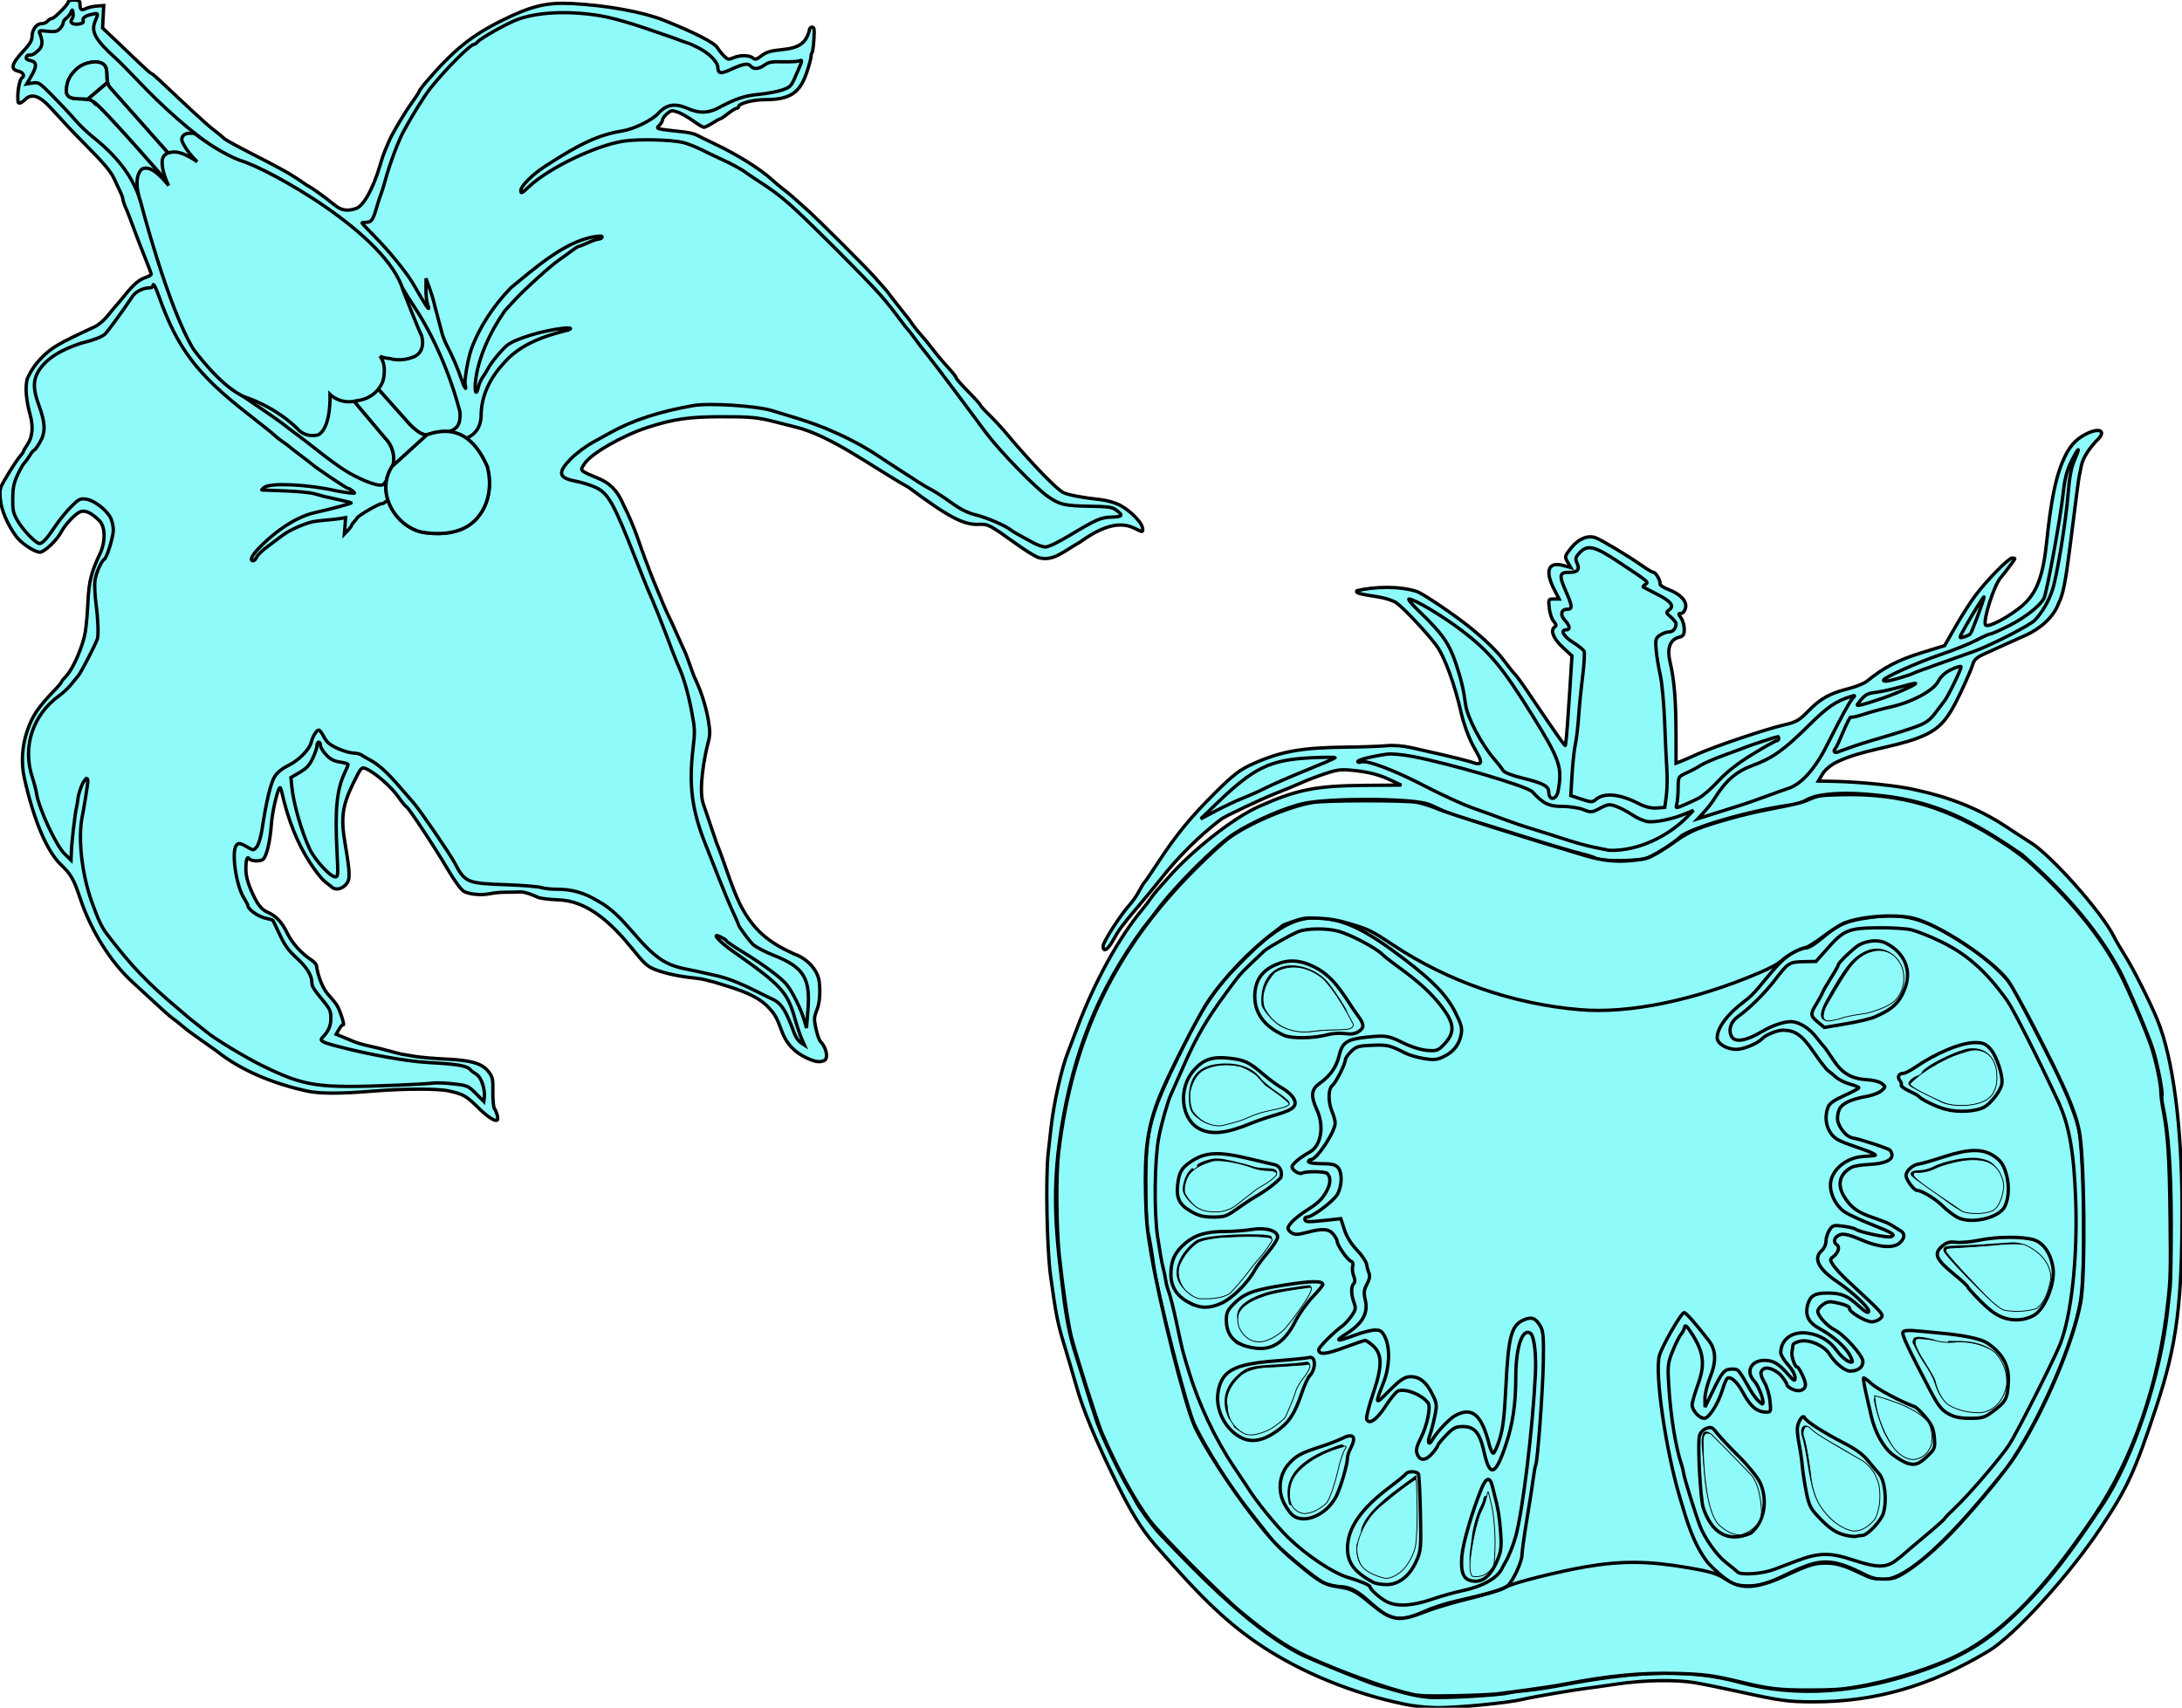 <?xml version="1.0" encoding="UTF-8" standalone="no"?>
<!-- Created with Inkscape (http://www.inkscape.org/) -->
<svg xmlns:dc="http://purl.org/dc/elements/1.1/" xmlns:cc="http://creativecommons.org/ns#" xmlns:rdf="http://www.w3.org/1999/02/22-rdf-syntax-ns#" xmlns:svg="http://www.w3.org/2000/svg" xmlns="http://www.w3.org/2000/svg" xmlns:sodipodi="http://sodipodi.sourceforge.net/DTD/sodipodi-0.dtd" xmlns:inkscape="http://www.inkscape.org/namespaces/inkscape" width="140.866" height="110.25" viewBox="0 0 140.866 110.25" preserveAspectRatio="none" id="svg2" version="1.1" inkscape:version="0.92.3 (unknown)" sodipodi:docname="solanum_lycopersicum.flower_parts.svg">
  <defs id="defs4"/>
  <sodipodi:namedview id="base" pagecolor="#ffffff" bordercolor="#666666" borderopacity="1.0" inkscape:pageopacity="0.0" inkscape:pageshadow="2" inkscape:zoom="1.979899" inkscape:cx="132.31704" inkscape:cy="-6.0968756" inkscape:document-units="px" inkscape:current-layer="LAYER_EFO" showgrid="false" fit-margin-top="0" fit-margin-left="0" fit-margin-right="0" fit-margin-bottom="0" inkscape:window-width="1680" inkscape:window-height="989" inkscape:window-x="75" inkscape:window-y="34" inkscape:window-maximized="0" units="px"/>
  <g inkscape:label="EFO" id="container" inkscape:groupmode="layer" label="EFO" groupmode="layer">
    <g id="flower_outline" style="fill:#8ffafa;fill-opacity:1;stroke:#000000;stroke-opacity:1">
      <path id="path1029" d="m 31.599,72.134 c -0.164,-0.108 -0.447,-0.346 -0.631,-0.529 -0.858,-0.857 -1.03,-0.958 -1.995,-1.174 -0.695,-0.156 -2.906,-0.151 -4.882,0.011 -2.111,0.173 -3.385,0.175 -4.237,0.006 -2.07,-0.454 -4.205,-1.263 -5.884,-2.605 -0.545,-0.38 -1,-0.711 -1.535,-1.087 -0.142,-0.092 -0.437,-0.321 -0.657,-0.51 -0.219,-0.188 -0.506,-0.415 -0.636,-0.503 C 11.012,65.656 10.504,65.208 10.014,64.748 9.524,64.289 8.903,63.717 8.635,63.477 7.18,62.177 5.875,60.108 5.172,57.985 4.773,56.778 4.578,56.437 3.944,55.836 c -0.916,-0.869 -1.768,-2.887 -2.376,-5.623 -0.211,-0.948 -0.145,-2.035 0.179,-2.991 0.349,-1.028 0.702,-1.55 1.856,-2.746 0.199,-0.207 0.362,-0.406 0.362,-0.443 0,-0.037 0.147,-0.22 0.326,-0.407 0.438,-0.456 1.08,-1.955 1.221,-2.849 0.063,-0.399 0.138,-1.277 0.168,-1.951 0.056,-1.261 0.218,-1.908 0.765,-3.051 0.377,-0.789 0.363,-1.776 -0.032,-2.163 -0.483,-0.475 -0.866,-0.669 -1.169,-0.593 -0.318,0.08 -1.017,0.8 -1.3,1.339 -0.277,0.528 -1.084,1.291 -1.366,1.291 -0.344,0 -1.211,-0.576 -1.535,-1.02 -0.566,-0.775 -0.959,-1.699 -1.021,-2.4 -0.06,-0.673 -0.049,-0.708 0.5,-1.617 0.309,-0.511 0.657,-1.032 0.775,-1.159 0.117,-0.127 0.213,-0.262 0.213,-0.302 0,-0.039 0.125,-0.256 0.279,-0.482 0.303,-0.446 0.365,-1.115 0.172,-1.829 -0.276,-1.018 -0.344,-1.793 -0.207,-2.369 0.225,-0.523 0.537,-0.967 0.898,-1.339 0.685,-0.701 1.092,-0.941 3.463,-2.036 0.233,-0.107 0.609,-0.427 0.836,-0.71 0.227,-0.283 0.474,-0.579 0.547,-0.657 0.074,-0.078 0.325,-0.378 0.558,-0.666 0.577,-0.713 0.915,-1.003 1.343,-1.149 0.199,-0.068 0.362,-0.164 0.362,-0.212 0,-0.049 -0.181,-0.534 -0.401,-1.078 -0.221,-0.544 -0.548,-1.391 -0.727,-1.882 -0.179,-0.491 -0.37,-0.992 -0.425,-1.115 -0.182,-0.409 -0.274,-0.668 -0.282,-0.795 -0.004,-0.069 -0.065,-0.245 -0.134,-0.39 -0.069,-0.146 -0.259,-0.55 -0.421,-0.899 C 7.147,11.057 6.689,10.517 5.41,9.229 4.493,8.304 4.149,7.919 3.742,7.469 3.262,6.997 2.382,5.734 1.662,6.386 1.392,6.656 1.188,6.734 1.167,6.574 1.097,6.056 1.244,5.138 1.413,5.033 1.624,4.903 1.497,4.665 1.178,4.595 0.66,4.481 0.74,4.123 1.456,3.356 1.918,2.861 2.068,2.616 2.069,2.362 2.07,1.917 2.353,1.529 2.676,1.529 c 0.142,0 0.321,-0.075 0.398,-0.167 0.076,-0.092 0.197,-0.167 0.269,-0.167 0.165,0 1.069,-0.914 1.069,-1.08 0,-0.069 0.168,-0.119 0.376,-0.113 0.317,0.009 0.376,0.052 0.376,0.272 0,0.357 0.095,0.424 0.39,0.276 0.138,-0.069 0.451,-0.14 0.697,-0.158 l 0.446,-0.033 -0.037,0.725 -0.037,0.725 0.874,0.827 c 0.481,0.455 1.178,1.12 1.55,1.477 0.372,0.358 0.706,0.65 0.743,0.65 0.037,0 0.239,0.163 0.45,0.362 1.772,1.678 3.092,2.897 3.372,3.114 0.49,0.379 0.731,0.576 0.899,0.735 0.082,0.078 1.035,0.592 2.117,1.143 1.082,0.551 2.095,1.102 2.251,1.224 0.351,0.208 0.629,0.422 0.931,0.617 0.352,0.182 1.069,0.693 1.796,1.281 0.435,0.351 0.828,0.413 1.388,0.218 0.48,-0.167 1.1,-1.288 1.542,-2.785 0.184,-0.625 0.22,-0.721 0.555,-1.505 0.246,-0.575 1.002,-1.853 1.519,-2.565 0.222,-0.307 0.425,-0.62 0.45,-0.696 0.025,-0.076 0.221,-0.344 0.436,-0.594 1.77,-2.068 2.922,-3.004 4.906,-3.988 1.888,-0.937 2.877,-1.177 4.505,-1.096 2.215,0.111 4.575,0.537 5.92,1.07 1.946,0.771 3.28,1.45 3.479,1.771 0.102,0.165 0.301,0.413 0.442,0.553 0.238,0.235 0.283,0.242 0.623,0.1 0.433,-0.181 1.008,-0.168 1.244,0.028 0.138,0.115 0.236,0.087 0.553,-0.155 0.311,-0.237 0.574,-0.314 1.354,-0.394 1.036,-0.102 1.512,-0.406 1.727,-1.233 0,-0.121 0.076,-0.216 0.173,-0.216 0.145,0 0.165,0.128 0.123,0.788 -0.028,0.433 -0.081,0.818 -0.118,0.855 -0.037,0.037 -0.067,0.154 -0.067,0.261 0,0.107 -0.124,0.562 -0.275,1.013 -0.453,1.348 -1.091,1.765 -2.705,1.766 -0.787,4.948e-4 -1.703,0.247 -1.703,0.459 0,0.055 -0.056,0.099 -0.123,0.099 -0.068,0 -0.313,0.151 -0.546,0.335 -0.232,0.184 -0.454,0.335 -0.492,0.335 -0.038,0 -0.268,0.125 -0.511,0.279 -0.243,0.153 -0.495,0.279 -0.56,0.279 -0.065,0 -0.38,-0.189 -0.699,-0.42 -0.319,-0.231 -0.766,-0.484 -0.992,-0.562 -0.377,-0.13 -0.436,-0.121 -0.697,0.106 -0.157,0.136 -0.285,0.314 -0.285,0.395 0,0.081 -0.094,0.241 -0.209,0.356 -0.229,0.229 -0.26,0.221 1.603,0.425 0.307,0.034 0.683,0.128 0.836,0.211 0.153,0.082 0.655,0.328 1.115,0.546 1.458,0.692 2.939,1.614 3.68,2.29 0.215,0.196 0.564,0.489 0.777,0.651 0.213,0.162 0.468,0.37 0.567,0.462 0.099,0.092 0.522,0.468 0.938,0.836 0.679,0.6 3.86,3.773 4.371,4.36 0.112,0.129 0.488,0.555 0.835,0.948 0.361,0.5 1.032,1.325 1.447,1.856 0.142,0.23 0.44,0.62 0.662,0.865 0.223,0.245 0.593,0.697 0.824,1.004 0.23,0.307 0.664,0.822 0.964,1.146 0.3,0.324 0.545,0.636 0.545,0.693 0,0.057 0.351,0.459 0.78,0.893 0.429,0.434 0.781,0.824 0.782,0.868 0.002,0.044 0.26,0.331 0.576,0.637 0.316,0.307 0.804,0.834 1.085,1.171 1.543,1.85 3.22,3.596 3.689,3.839 0.296,0.153 1.292,0.343 2.397,0.457 0.368,0.038 0.92,0.19 1.227,0.338 0.576,0.32 0.949,0.665 1.282,1.078 0.202,0.217 0.31,0.643 0.163,0.643 -0.033,0 -0.259,-0.101 -0.502,-0.225 -1.183,-0.565 -2.507,0.215 -3.506,0.924 -1.064,0.6 -1.726,1.279 -2.698,0.974 -0.377,-0.188 -0.759,-0.419 -1.474,-0.931 -1.637,-1.172 -1.751,-1.231 -2.311,-1.202 -0.997,0.051 -1.947,-0.447 -4.557,-2.387 -2.329,-1.294 -4.943,-3.311 -7.303,-3.898 -0.337,-0.083 -0.914,-0.228 -1.282,-0.324 -1.153,-0.3 -1.619,-0.344 -3.568,-0.339 -2.038,0.006 -3.028,0.15 -4.683,0.683 -1.613,0.519 -3.652,1.688 -4.082,2.34 -0.318,0.482 -0.38,0.42 1.024,1.018 0.822,0.374 1.193,0.97 1.493,1.66 0.312,0.606 0.711,1.547 0.937,2.211 0.275,0.807 0.688,1.918 0.995,2.676 0.429,1.06 0.892,2.141 1.008,2.352 0.064,0.117 0.213,0.438 0.331,0.714 0.118,0.276 0.366,0.828 0.551,1.227 0.339,0.666 0.542,1.498 0.835,2.119 0.359,0.758 0.667,1.738 0.812,2.59 0.124,0.73 0.122,0.952 -0.012,1.45 -0.234,0.879 -0.626,3.002 -0.319,3.933 l 0.868,2.554 c 0.521,1.274 0.941,2.781 1.506,3.939 0.884,1.74 1.916,2.492 3.475,3.209 0.778,0.261 1.515,0.954 1.641,1.774 0.085,0.667 0.029,1.415 -0.136,1.81 -0.092,0.22 -0.167,0.492 -0.167,0.604 0,0.395 0.244,1.335 0.382,1.473 0.404,0.404 0.532,1.12 0.222,1.239 -0.307,0.118 -0.566,0.075 -1.129,-0.186 -0.767,-0.355 -1.297,-0.928 -1.582,-1.707 -0.347,-0.949 -0.456,-1.134 -0.991,-1.677 -0.849,-0.807 -2.295,-1.162 -3.405,-1.514 -0.372,-0.065 -0.475,-0.174 -1.288,-0.259 -0.947,-0.099 -1.79,-0.278 -2.433,-0.518 -0.562,-0.209 -0.725,-0.356 -1.588,-1.426 -1.29,-1.579 -2.84,-3.051 -4.746,-3.099 -0.552,-0.02 -1.129,-0.091 -1.282,-0.158 -0.53,-0.232 -0.726,-0.297 -1.064,-0.354 -0.749,0.044 -1.302,-0.027 -2.032,0.114 -0.591,0.119 -1.366,0.048 -1.714,-0.157 -0.17,-0.1 -0.595,-0.682 -0.992,-1.357 -0.888,-1.509 -2.53,-3.994 -2.714,-4.106 -0.078,-0.047 -0.295,-0.312 -0.483,-0.588 -0.475,-0.697 -1.596,-1.668 -2.172,-1.881 -0.235,-0.087 -0.292,-0.016 -0.777,0.977 -0.689,1.412 -0.799,2.209 -0.526,3.821 0.344,2.032 0.351,2.39 0.052,2.712 -0.268,0.289 -0.645,0.362 -0.88,0.17 -0.074,-0.06 -0.293,-0.237 -0.488,-0.392 -0.194,-0.155 -0.618,-0.695 -0.942,-1.2 -0.832,-1.295 -1.405,-2.733 -1.828,-4.585 -0.026,-0.116 -0.067,-0.229 -0.091,-0.253 -0.121,-0.121 -0.513,1.49 -0.574,2.362 -0.077,1.098 -0.309,2.074 -0.538,2.264 -0.174,0.144 -0.769,0.121 -0.88,-0.034 -0.141,-0.197 -0.223,0.03 -0.227,0.63 -0.002,0.403 0.094,0.825 0.303,1.318 0.399,0.944 0.666,1.308 1.099,1.497 0.557,0.244 0.919,0.631 1.273,1.362 0.307,0.634 0.903,1.292 1.568,1.733 0.156,0.104 0.295,0.254 0.307,0.335 0.121,0.767 0.413,1.491 0.754,1.869 0.215,0.238 0.47,0.553 0.566,0.7 0.192,0.294 0.535,1.34 0.414,1.265 -0.042,-0.026 -0.161,0.103 -0.266,0.285 l -0.191,0.332 0.417,0.168 c 0.229,0.092 0.567,0.232 0.751,0.311 0.184,0.079 0.636,0.208 1.003,0.287 0.368,0.079 0.945,0.221 1.282,0.316 0.337,0.095 0.689,0.186 0.781,0.202 0.092,0.016 0.468,0.079 0.836,0.141 0.368,0.062 1.266,0.14 1.995,0.173 1.649,0.075 2.357,0.282 2.766,0.809 0.275,0.355 0.3,0.468 0.287,1.319 -0.007,0.512 0.038,0.996 0.102,1.077 0.063,0.08 0.148,0.284 0.189,0.453 0.087,0.365 -0.068,0.399 -0.507,0.109 z" style="fill:#8ffafa;fill-opacity:1;stroke:#000000;stroke-width:0.216;stroke-miterlimit:4;stroke-dasharray:none;stroke-opacity:1" inkscape:connector-curvature="0"/>
      <path id="path1027" d="m 31.164,70.019 c -0.087,-0.311 -0.244,-0.559 -0.427,-0.675 -0.159,-0.101 -0.315,-0.215 -0.345,-0.254 -0.23,-0.287 -0.773,-0.384 -2.761,-0.494 -1.393,-0.077 -3.797,-0.508 -5.878,-1.054 -0.997,-0.262 -1.143,-0.352 -0.925,-0.575 0.384,-0.392 0.532,-0.735 0.532,-1.228 0,-0.424 -0.068,-0.605 -0.362,-0.963 -0.76,-0.924 -0.864,-1.086 -0.864,-1.344 0,-0.463 -0.341,-1.007 -1.008,-1.61 -0.497,-0.449 -0.744,-0.792 -1.063,-1.477 -0.229,-0.491 -0.43,-0.909 -0.446,-0.93 -0.017,-0.021 -0.247,-0.086 -0.512,-0.146 -0.444,-0.099 -1.096,-0.568 -1.096,-0.787 0,-0.051 -0.119,-0.281 -0.264,-0.511 -0.503,-0.798 -0.817,-2.973 -0.489,-3.393 0.144,-0.185 0.244,-0.163 0.855,0.187 0.245,0.14 0.288,0.131 0.472,-0.103 0.112,-0.143 0.258,-0.623 0.328,-1.079 0.283,-1.858 0.571,-3.063 0.829,-3.458 0.171,-0.263 0.486,-0.515 0.888,-0.712 0.666,-0.326 1.362,-1.036 1.468,-1.498 0.082,-0.358 0.346,-0.783 0.485,-0.783 0.059,0 0.207,0.197 0.329,0.437 0.17,0.334 0.369,0.506 0.842,0.73 0.341,0.161 0.806,0.303 1.034,0.316 0.228,0.013 0.465,0.063 0.526,0.112 0.061,0.049 0.319,0.199 0.573,0.335 0.562,0.299 1.124,0.81 1.934,1.759 0.337,0.394 0.727,0.842 0.867,0.996 0.364,0.398 2.326,3.256 2.638,3.842 0.71,1.335 0.786,1.368 3.417,1.462 1.008,0.036 1.998,0.117 2.2,0.179 0.203,0.062 0.625,0.111 0.938,0.109 1.044,-0.008 1.829,0.216 2.782,0.795 1.697,0.935 2.54,2.802 4.107,3.802 0.433,0.268 0.944,0.451 1.617,0.578 0.245,0.046 0.496,0.097 0.557,0.112 0.061,0.015 0.588,0.134 1.171,0.263 1.441,0.3 2.709,1.067 3.847,1.591 0.518,0.277 0.788,0.719 1.314,2.148 0.089,0.243 0.274,0.515 0.41,0.606 l 0.247,0.164 -0.191,-0.438 c -0.105,-0.241 -0.287,-0.783 -0.405,-1.205 -0.5,-1.8 -0.85,-2.181 -4.08,-4.454 -0.645,-0.454 -1.166,-0.968 -0.981,-0.968 0.127,0 0.619,0.267 0.619,0.335 0,0.042 0.439,0.345 0.976,0.672 1.447,0.884 2.563,1.713 2.931,2.175 0.377,0.474 0.916,1.572 1.123,2.288 l 0.143,0.494 0.094,-1.157 c 0.167,-2.054 -0.275,-2.767 -2.186,-3.524 -0.592,-0.234 -1.207,-0.556 -1.367,-0.716 -0.285,-0.285 -0.933,-1.171 -0.933,-1.276 0,-0.029 -0.17,-0.422 -0.379,-0.872 -0.208,-0.45 -0.613,-1.42 -0.899,-2.156 -0.286,-0.736 -0.642,-1.639 -0.791,-2.007 -0.935,-2.306 -1.152,-3.922 -0.858,-6.384 0.124,-1.04 0.116,-1.251 -0.094,-2.342 -0.231,-1.2 -0.526,-2.222 -0.836,-2.896 -0.091,-0.198 -0.293,-0.7 -0.449,-1.115 -0.666,-1.775 -1.073,-2.795 -1.547,-3.877 -0.081,-0.184 -0.432,-1.062 -0.782,-1.951 -1.424,-3.625 -1.76,-4.23 -2.564,-4.618 -0.307,-0.148 -0.902,-0.333 -1.322,-0.413 -1.098,-0.207 -1.173,-0.55 -0.312,-1.428 0.365,-0.372 0.95,-0.809 1.467,-1.095 0.215,-0.119 0.691,-0.383 1.059,-0.587 1.487,-0.826 3.197,-1.386 5.408,-1.771 1.017,-0.177 4.088,0.022 5.073,0.33 0.184,0.057 0.937,0.288 1.673,0.512 0.736,0.224 1.714,0.585 2.174,0.803 0.92,0.39 2.027,0.959 2.939,1.567 0.438,0.294 1.097,0.726 1.465,0.959 0.368,0.233 0.886,0.568 1.152,0.743 0.266,0.176 0.667,0.413 0.892,0.528 0.225,0.115 0.794,0.485 1.264,0.822 0.635,0.456 1.051,0.662 1.617,0.804 0.706,0.176 1.907,0.695 2.23,0.964 0.076,0.063 0.304,0.202 0.506,0.308 0.202,0.107 0.603,0.328 0.891,0.492 0.288,0.164 0.666,0.299 0.84,0.299 0.19,0 0.783,-0.279 1.484,-0.7 1.831,-1.098 2.075,-1.205 2.798,-1.229 0.702,-0.023 0.753,-0.105 0.287,-0.454 -0.256,-0.191 -0.497,-0.226 -1.721,-0.247 -1.608,-0.028 -1.916,-0.099 -2.67,-0.617 -0.81,-0.557 -3.114,-2.926 -4.003,-4.115 -0.434,-0.581 -1.311,-1.759 -1.948,-2.617 -0.637,-0.859 -1.4,-1.862 -1.694,-2.23 -0.294,-0.368 -0.572,-0.719 -0.616,-0.781 -0.428,-0.591 -0.751,-1.013 -0.81,-1.059 -0.04,-0.031 -0.304,-0.372 -0.587,-0.759 -0.283,-0.387 -0.78,-1.01 -1.105,-1.385 -0.865,-1 -4.912,-5.05 -5.906,-5.91 -0.803,-0.695 -1.104,-0.918 -2.254,-1.665 -0.252,-0.164 -0.509,-0.339 -0.571,-0.39 -0.21,-0.172 -0.998,-0.607 -1.504,-0.83 -0.276,-0.122 -0.861,-0.401 -1.301,-0.62 -0.439,-0.219 -1.016,-0.448 -1.282,-0.509 -0.785,-0.18 -2.847,-0.228 -3.795,-0.089 -1.788,0.261 -4.862,1.736 -6.148,2.949 -0.476,0.449 -0.519,0.468 -0.519,0.233 0,-0.274 0.756,-1.027 1.546,-1.541 2.324,-1.512 3.505,-2.052 5.013,-2.295 0.741,-0.119 1.912,-0.693 2.308,-1.129 0.533,-0.589 1.086,-0.681 1.911,-0.318 0.74,0.325 1.323,0.311 1.995,-0.049 1.093,-0.586 1.675,-0.78 2.584,-0.864 0.505,-0.047 1.175,-0.17 1.489,-0.275 0.531,-0.176 0.592,-0.235 0.851,-0.818 0.494,-1.112 0.508,-1.167 0.285,-1.072 -0.108,0.046 -0.586,0.073 -1.061,0.061 -0.718,-0.019 -0.919,0.016 -1.188,0.208 -0.382,0.272 -0.71,0.295 -0.902,0.064 -0.166,-0.201 -0.488,-0.141 -1.326,0.245 -0.629,0.29 -0.788,0.246 -0.792,-0.218 -0.151,-0.527 -0.816,-0.979 -1.284,-1.218 -0.307,-0.153 -0.583,-0.278 -0.613,-0.278 -0.031,1.342e-4 -0.457,-0.153 -0.948,-0.341 -1.638,-0.55 -3.379,-1.221 -4.906,-1.461 -2.037,-0.311 -4.013,-0.197 -5.276,0.305 -0.71,0.282 -2.286,1.178 -2.476,1.407 -0.075,0.09 -0.18,0.164 -0.235,0.164 -0.236,0 -1.821,1.59 -2.782,2.79 -0.408,0.51 -1.198,1.773 -1.761,2.816 -0.349,0.646 -0.901,2.12 -1.179,3.147 -0.1,0.368 -0.224,0.769 -0.277,0.892 -0.053,0.123 -0.183,0.524 -0.29,0.892 -0.234,0.808 -0.334,0.948 -0.678,0.948 -0.146,0 -0.265,0.02 -0.265,0.043 0,0.024 0.39,0.438 0.867,0.92 0.893,0.904 1.994,2.258 2.409,2.963 0.13,0.221 0.4,0.682 0.6,1.025 0.388,0.665 0.537,0.805 0.359,0.338 -0.06,-0.157 -0.107,-0.596 -0.105,-0.976 l 0.004,-0.69 0.221,0.613 c 0.122,0.337 0.241,0.714 0.266,0.836 0.025,0.123 0.128,0.524 0.23,0.892 0.102,0.368 0.235,0.867 0.294,1.11 0.059,0.243 0.201,0.619 0.316,0.836 0.356,0.674 0.754,1.596 0.953,2.207 0.179,0.549 0.368,0.836 0.248,0.375 -0.068,-0.261 0.18,-1.697 0.399,-2.305 0.486,-1.352 1.41,-2.786 2.548,-3.955 1.506,-1.225 3.713,-3.239 5.785,-3.342 0.202,0 0.105,0.176 -0.106,0.192 -0.117,0.009 -0.44,0.12 -0.719,0.247 -0.279,0.127 -0.542,0.231 -0.586,0.231 -0.044,0 -0.259,0.138 -0.479,0.307 -0.22,0.169 -0.584,0.432 -0.809,0.585 -0.513,0.349 -2.224,1.9 -2.822,2.557 -0.247,0.272 -0.537,0.585 -0.645,0.697 -0.968,1.384 -1.757,3.097 -1.907,4.637 -0.059,0.703 0.072,0.864 0.206,0.252 0.04,-0.18 0.158,-0.443 0.262,-0.584 0.105,-0.141 0.258,-0.39 0.341,-0.554 0.192,-0.381 0.937,-1.284 1.264,-1.533 0.544,-0.415 2.297,-0.944 3.597,-1.084 0.307,-0.033 0.516,-0.019 0.466,0.032 -0.05,0.051 -0.151,0.098 -0.223,0.103 -1.541,0.376 -3.108,0.948 -4.118,2.165 -0.84,0.908 -1.403,2.053 -1.422,3.261 -0.002,0.995 -0.534,1.552 -1.678,1.758 -1.426,0.256 -1.947,0.374 -2.073,0.469 -1.015,0.505 -1.116,1.07 -1.378,1.745 0,0.527 -0.928,1.801 -1.312,1.801 -0.185,0 -1.511,0.774 -1.569,0.916 -0.021,0.05 -0.109,0.162 -0.195,0.249 -0.086,0.087 -0.157,0.188 -0.157,0.226 0,0.038 -0.105,0.179 -0.234,0.315 l -0.234,0.246 0.04,-0.53 0.04,-0.53 -0.335,0.057 c -0.184,0.031 -0.611,0.079 -0.949,0.107 -0.337,0.027 -0.714,0.072 -0.836,0.1 -0.563,0.126 -1.522,0.554 -1.912,0.853 -0.236,0.181 -0.689,0.518 -1.006,0.749 -0.317,0.231 -0.63,0.533 -0.694,0.671 -0.065,0.138 -0.169,0.251 -0.232,0.251 -0.246,0 -0.092,-0.346 0.36,-0.81 1.195,-1.228 2.505,-2.056 3.652,-2.308 0.991,-0.218 2.354,-0.585 2.316,-0.624 -0.019,-0.019 -0.411,-0.117 -0.869,-0.216 -0.916,-0.199 -0.86,-0.185 -1.528,-0.375 -0.259,-0.074 -1.112,-0.155 -1.896,-0.181 -0.783,-0.026 -1.449,-0.051 -1.48,-0.056 -0.031,-0.005 0.042,-0.082 0.161,-0.172 0.406,-0.307 2.863,-0.189 4.634,0.222 0.153,0.036 0.505,0.092 0.78,0.126 0.469,0.057 0.488,0.05 0.285,-0.114 -0.119,-0.096 -0.261,-0.175 -0.314,-0.175 -0.087,0 -2.174,-1.404 -2.312,-1.556 -0.031,-0.034 -0.357,-0.287 -0.725,-0.562 -0.368,-0.276 -0.694,-0.529 -0.725,-0.563 -0.031,-0.034 -0.231,-0.183 -0.446,-0.331 -0.215,-0.148 -0.44,-0.327 -0.502,-0.397 -0.061,-0.07 -0.839,-0.694 -1.728,-1.386 -3.278,-2.552 -4.556,-4.235 -5.736,-7.554 -0.246,-0.693 -0.396,-0.964 -0.396,-0.715 0,0.072 -0.128,0.13 -0.284,0.13 -0.352,0 -0.842,0.249 -1.023,0.52 -0.659,0.985 -1.654,2.347 -1.801,2.464 -0.265,0.212 -0.639,0.355 -1.555,0.591 -1.045,0.349 -2.207,0.871 -2.783,1.883 -0.306,0.573 -0.286,1.126 0.077,2.117 0.429,1.17 0.442,1.752 0.055,2.412 -0.159,0.272 -0.324,0.494 -0.366,0.494 -0.042,0 -0.165,0.149 -0.272,0.33 -0.107,0.182 -0.267,0.402 -0.355,0.49 -0.088,0.088 -0.291,0.446 -0.451,0.796 -0.23,0.504 -0.293,0.819 -0.3,1.505 -0.008,0.756 0.031,0.938 0.303,1.41 0.353,0.614 1.191,1.489 1.425,1.489 0.197,0 0.49,-0.325 1.056,-1.171 0.246,-0.368 0.692,-0.912 0.99,-1.21 0.498,-0.497 0.576,-0.536 0.966,-0.484 0.502,0.067 1.323,0.696 1.579,1.21 0.096,0.193 0.175,0.543 0.175,0.779 0,0.447 -0.407,1.776 -0.578,1.888 -0.212,0.139 -0.559,0.943 -0.611,1.416 -0.03,0.273 0.002,0.918 0.07,1.432 0.125,0.94 0.169,1.964 0.098,2.269 -0.061,0.262 -1.037,2.158 -1.236,2.402 -0.1,0.122 -0.321,0.392 -0.491,0.6 -0.171,0.208 -0.511,0.524 -0.756,0.702 -1.689,1.224 -2.368,3.263 -1.737,5.219 0.128,0.399 0.257,0.888 0.286,1.087 0.135,0.938 1.26,3.364 1.808,3.897 l 0.417,0.406 0.025,-0.604 c 0.027,-0.654 0.243,-2.473 0.336,-2.834 0.032,-0.123 0.081,-0.436 0.11,-0.697 0.103,-0.411 0.249,-0.868 0.509,-1.143 0.116,0 0.131,0.119 0.066,0.53 -0.046,0.291 -0.115,0.73 -0.152,0.976 -0.038,0.245 -0.116,0.687 -0.175,0.981 -0.28,1.407 -0.015,3.729 0.63,5.511 0.415,1.146 0.635,1.614 0.958,2.038 1.601,2.101 2.636,3.181 4.717,4.923 0.245,0.205 0.471,0.4 0.502,0.432 0.031,0.032 0.281,0.233 0.556,0.446 0.275,0.213 0.576,0.452 0.669,0.532 0.518,0.442 2.535,1.662 3.61,2.185 2.776,1.35 3.548,1.461 8.713,1.252 1.043,-0.042 2.071,-0.102 2.286,-0.133 0.215,-0.031 0.811,-0.009 1.326,0.049 0.911,0.103 0.949,0.119 1.45,0.621 l 0.514,0.515 0.037,-0.301 c 0.02,-0.165 -0.025,-0.522 -0.1,-0.792 z" style="fill:#8ffafa;fill-opacity:1;stroke:#000000;stroke-width:0.216;stroke-miterlimit:4;stroke-dasharray:none;stroke-opacity:1" inkscape:connector-curvature="0"/>
      <path id="path1025" d="m 21.757,55.021 c -0.143,-2.762 -0.016,-4.054 0.507,-5.15 0.115,-0.241 0.21,-0.474 0.21,-0.517 0,-0.043 -0.237,-0.113 -0.526,-0.157 -0.398,-0.06 -0.615,-0.173 -0.892,-0.467 -0.201,-0.213 -0.366,-0.484 -0.366,-0.603 0,-0.118 -0.05,-0.215 -0.112,-0.215 -0.061,0 -0.112,0.103 -0.112,0.23 0,0.126 -0.124,0.491 -0.275,0.811 -0.216,0.457 -0.396,0.652 -0.842,0.913 l -0.567,0.332 0.053,0.558 c 0.103,1.092 0.631,2.942 1.159,4.063 0.326,0.692 1.332,1.791 1.639,1.791 0.195,0 0.201,-0.088 0.124,-1.589 z" style="fill:#8ffafa;fill-opacity:1;stroke:#000000;stroke-width:0.216;stroke-miterlimit:4;stroke-dasharray:none;stroke-opacity:1" inkscape:connector-curvature="0"/>
      <path id="path1037" d="m 25.489,30.274 c 0.724,-1.276 1.792,-2.04 3.143,-2.322 0.868,-0.169 1.107,-0.471 1.065,-1.343 -0.565,-2.219 -1.626,-4.808 -2.965,-6.822 -0.18,-0.261 -0.595,-0.925 -0.921,-1.477 -0.326,-0.552 -0.768,-1.248 -0.981,-1.547 -0.439,-0.614 -2.097,-2.107 -2.622,-2.361 -0.19,-0.092 -0.722,-0.467 -1.182,-0.833 -1.673,-1.332 -3.442,-2.386 -5.129,-3.056 -0.686,-0.198 -1.143,-0.458 -1.649,-0.695 C 12.336,8.577 10.401,6.783 8.965,5.276 8.392,4.669 7.723,3.992 7.478,3.771 6.143,2.567 5.858,2.052 6.147,1.36 6.364,0.843 6.358,0.831 5.944,0.92 5.496,1.015 5.299,1.166 5.372,1.356 c 0.036,0.095 -0.063,0.163 -0.283,0.195 -0.395,0.058 -0.621,-0.102 -0.444,-0.315 0.065,-0.078 0.097,-0.257 0.073,-0.398 -0.043,-0.246 -0.049,-0.248 -0.141,-0.034 -0.053,0.123 -0.187,0.289 -0.298,0.369 -0.111,0.08 -0.202,0.218 -0.202,0.307 0,0.089 -0.099,0.26 -0.219,0.38 -0.182,0.182 -0.319,0.209 -0.796,0.157 -0.528,-0.057 -0.57,-0.045 -0.494,0.143 0.217,0.541 0.19,0.832 -0.104,1.105 -0.265,0.245 -0.42,0.316 -0.633,0.288 -0.04,-0.005 -0.099,0.058 -0.131,0.142 -0.038,0.099 0.054,0.174 0.268,0.217 0.416,0.083 0.427,0.362 0.04,1.021 l -0.286,0.488 0.395,-0.064 c 0.376,-0.061 0.437,-0.021 1.317,0.874 0.508,0.516 1.149,1.201 1.425,1.523 0.276,0.321 0.778,0.804 1.115,1.072 1.935,1.538 2.686,2.891 3.074,4.078 0.048,0.146 0.294,0.804 0.486,1.445 0.262,1.019 0.78,2.064 1.065,3.293 0.048,0.222 0.922,2.727 1.16,3.324 0.069,0.173 0.125,0.338 0.125,0.367 0,0.056 0.706,1.181 1.138,1.812 0.289,0.422 0.982,1.159 1.483,1.575 0.379,0.315 0.635,0.496 2.312,1.632 0.659,0.446 1.261,0.865 1.338,0.931 0.077,0.066 0.692,0.532 1.367,1.037 0.516,0.378 1.806,1.461 2.821,2.095 0.594,0.374 2.024,1.06 2.374,0.877 0.097,-0.051 0.446,-0.509 0.775,-1.018 z" style="fill:#8ffafa;fill-opacity:1;stroke:#000000;stroke-width:0.216;stroke-miterlimit:4;stroke-dasharray:none;stroke-opacity:1" inkscape:connector-curvature="0"/>
    </g>
    <g id="outline" style="fill:#8ffafa;fill-opacity:1;stroke:#000000;stroke-opacity:1">
      <path id="path958" d="m 90.571,110.001 c -3.278,-0.687 -6.517,-2.021 -9.067,-3.697 -2.204,-1.462 -3.839,-3.008 -6.892,-6.515 -0.948,-1.09 -1.646,-2.238 -2.78,-4.574 -1.182,-2.435 -1.93,-4.262 -2.342,-5.717 -0.224,-0.793 -0.582,-2.009 -0.794,-2.701 -0.413,-1.344 -0.53,-1.938 -0.875,-4.441 -0.236,-1.708 -0.326,-6.369 -0.153,-7.888 0.054,-0.474 0.133,-1.19 0.176,-1.591 0.172,-1.611 0.688,-3.923 1.11,-4.971 0.059,-0.146 0.331,-0.862 0.606,-1.591 1.098,-2.917 2.679,-5.791 4.163,-7.569 0.188,-0.225 0.432,-0.544 0.541,-0.708 0.109,-0.164 0.318,-0.431 0.464,-0.593 0.146,-0.162 0.474,-0.533 0.729,-0.823 1.537,-1.749 4.185,-3.825 5.791,-4.543 2.478,-1.106 3.684,-1.348 6.843,-1.374 l 2.376,-0.019 -0.843,-0.391 c -0.559,-0.259 -1.226,-0.436 -1.976,-0.525 -1.021,-0.121 -1.221,-0.106 -2.021,0.153 -0.489,0.158 -1.202,0.428 -1.585,0.6 -0.383,0.172 -1.114,0.475 -1.624,0.673 -0.909,0.353 -3.317,1.488 -3.579,1.687 -1.406,1.069 -2.782,2.434 -3.939,3.911 -0.239,0.305 -0.883,1.086 -1.43,1.735 -1.085,1.287 -1.195,1.436 -1.629,2.207 -0.338,0.599 -0.625,0.76 -0.625,0.351 0,-0.28 1.103,-1.999 1.73,-2.696 0.186,-0.207 0.454,-0.596 0.595,-0.866 0.142,-0.27 0.295,-0.52 0.341,-0.557 0.046,-0.036 0.454,-0.633 0.908,-1.326 1.154,-1.763 2.088,-2.899 3.688,-4.488 1.126,-1.118 1.557,-1.452 2.33,-1.804 1.853,-0.844 3.194,-1.086 6.185,-1.117 0.984,-0.01 2.118,-0.051 2.519,-0.09 0.43,-0.042 1.083,0.009 1.591,0.125 0.474,0.108 1.399,0.317 2.055,0.466 0.656,0.149 1.489,0.36 1.85,0.469 1.072,0.404 0.385,-0.466 0.012,-1.217 -0.246,-0.492 -0.548,-1.342 -0.671,-1.889 -0.436,-1.941 -1.101,-3.745 -1.645,-4.463 -0.65,-0.858 -2.081,-2.376 -2.559,-2.717 -0.199,-0.142 -0.736,-0.315 -1.193,-0.385 -1.23,-0.188 -1.447,-0.251 -1.358,-0.396 1.089,-0.258 2.708,-0.327 3.872,0.05 0.436,0.161 2.406,1.491 3.416,2.305 0.99,0.798 1.775,1.563 2.215,2.158 0.297,0.401 0.607,0.789 0.691,0.862 0.083,0.073 0.474,0.61 0.867,1.193 1.864,2.761 2.393,3.513 2.403,3.417 0.006,-0.057 0.033,-0.252 0.059,-0.435 0.026,-0.182 0.119,-1.459 0.207,-2.837 l 0.159,-2.505 -0.616,-0.573 c -0.607,-0.565 -0.804,-1.111 -0.474,-1.315 0.093,-0.057 0.065,-0.172 -0.082,-0.334 -0.123,-0.136 -0.254,-0.517 -0.291,-0.849 -0.065,-0.58 -0.055,-0.602 0.283,-0.602 h 0.351 L 100.317,38.015 c -0.589,-1.163 -0.357,-1.763 0.585,-1.511 l 0.5,0.134 -0.204,-0.356 c -0.196,-0.341 -0.186,-0.379 0.229,-0.903 0.47,-0.593 1.076,-0.846 1.583,-0.661 0.388,0.142 2.139,1.194 2.973,1.785 0.347,0.246 0.687,0.447 0.758,0.447 0.157,0 0.469,0.542 0.428,0.744 -0.016,0.081 0.231,0.246 0.549,0.368 0.785,0.3 1.206,0.761 1.096,1.201 -0.047,0.186 -0.177,0.339 -0.289,0.339 -0.183,0 -0.182,0.031 0.002,0.295 0.114,0.162 0.206,0.489 0.206,0.727 0,0.348 -0.063,0.448 -0.326,0.514 -0.596,0.15 -0.803,0.711 -0.591,1.601 0.273,1.144 0.381,2.469 0.384,4.715 l 0.003,1.819 0.298,-0.115 c 0.164,-0.063 0.656,-0.277 1.093,-0.475 1.066,-0.483 4.418,-1.614 5.556,-1.875 0.812,-0.186 0.993,-0.29 1.596,-0.907 0.787,-0.806 1.389,-1.14 2.592,-1.442 0.474,-0.119 1.011,-0.337 1.193,-0.485 1.076,-0.875 2.01,-1.364 3.464,-1.814 l 1.546,-0.478 0.71,-1.241 c 0.39,-0.683 0.966,-1.583 1.28,-2.001 0.731,-0.975 2.146,-2.417 2.371,-2.417 0.096,0 0.174,0.022 0.174,0.048 0,0.046 -0.63,0.886 -0.936,1.249 -0.411,0.487 -1.106,2.652 -0.967,3.013 0.101,0.264 1.623,-0.542 2.463,-1.304 0.865,-0.786 1.266,-1.865 1.491,-4.021 0.271,-2.594 0.563,-4.084 1.012,-5.161 0.407,-0.978 0.818,-1.466 1.538,-1.83 0.926,-0.467 1.352,-0.162 0.643,0.461 -0.391,0.439 -0.825,1.006 -0.942,1.551 -0.056,0.271 -0.12,0.582 -0.143,0.691 -0.046,0.216 -0.166,1.137 -0.59,4.507 -0.294,2.339 -0.461,3.175 -0.739,3.708 -0.342,0.949 -1.239,1.667 -2.099,2.064 -0.437,0.192 -1.094,0.486 -1.458,0.652 -0.365,0.166 -0.939,0.427 -1.277,0.581 -0.452,0.205 -0.639,0.376 -0.707,0.647 -0.051,0.202 -0.405,1.025 -0.787,1.829 -0.901,1.895 -1.397,2.415 -2.826,2.962 -1.7,0.619 -3.562,0.748 -5.197,1.539 -0.38,0.192 -0.746,0.505 -0.903,0.77 l -0.263,0.446 1.009,0.02 c 1.779,0.034 4.237,0.293 5.317,0.56 2.141,0.466 4.036,1.205 5.766,2.344 0.638,0.424 1.363,0.895 1.61,1.046 1.299,0.796 4.555,4.453 5.339,5.996 0.16,0.314 0.488,0.881 0.73,1.259 0.536,0.839 1.657,3.057 2.119,4.195 1.001,2.463 1.576,6.81 1.588,12.003 0.015,6.281 -0.328,8.956 -1.664,12.992 -1.389,4.196 -1.849,5.193 -3.601,7.822 -2.053,3.08 -5.551,6.921 -7.217,7.925 -3.756,2.263 -7.315,3.293 -11.343,3.284 -1.644,-0.003 -2.087,-0.065 -4.861,-0.675 -1.057,-0.233 -2.31,-0.486 -2.784,-0.564 -1.242,-0.203 -3.286,-0.166 -5.004,0.09 -0.82,0.123 -1.715,0.249 -1.989,0.281 -0.777,0.091 -3.482,0.559 -4.143,0.716 -0.947,0.226 -4.253,0.543 -5.529,0.53 -0.641,-0.006 -1.613,-0.118 -2.16,-0.249 z" style="fill:#8ffafa;fill-opacity:1;stroke:#000000;stroke-width:0.216;stroke-miterlimit:4;stroke-dasharray:none;stroke-opacity:1" inkscape:connector-curvature="0"/>
      <path style="fill:#8ffafa;fill-opacity:1;stroke:#000000;stroke-width:0.216;stroke-miterlimit:4;stroke-dasharray:none;stroke-opacity:1" d="m 97.425,109.288 c 0.131,-0.037 0.657,-0.107 1.167,-0.154 0.51,-0.048 1.495,-0.195 2.187,-0.329 5.095,-0.98 8.431,-1.036 11.53,-0.193 3.654,0.994 7.722,0.713 12.001,-0.831 2.803,-1.011 4.335,-2.022 6.598,-4.355 1.527,-1.574 2.731,-3.142 4.832,-6.289 1.977,-2.963 3.766,-8.342 4.211,-12.66 0.045,-0.437 0.113,-1.064 0.151,-1.392 0.038,-0.328 0.069,-2.207 0.069,-4.176 -0.002,-3.407 -0.183,-5.928 -0.545,-7.537 -0.066,-0.295 -0.09,-0.584 -0.054,-0.643 0.082,-0.132 -0.29,-2.053 -0.572,-2.956 -0.284,-0.909 -1.549,-3.907 -2.125,-5.038 -1.567,-2.929 -3.842,-5.365 -6.332,-7.556 -2.675,-1.823 -4.928,-3.189 -8.342,-3.719 -1.585,-0.208 -3.318,-0.385 -4.888,-0.074 -0.275,0.066 -0.633,0.206 -0.795,0.312 -0.162,0.106 -0.622,0.235 -1.02,0.287 -2.477,0.325 -6.42,1.473 -7.03,2.047 -0.439,0.413 -1.543,1.118 -2.121,1.354 -0.536,0.219 -3.078,0.238 -3.347,0.025 -0.092,-0.073 -0.494,-0.205 -0.895,-0.294 -0.401,-0.089 -2.012,-0.567 -3.579,-1.061 -1.568,-0.494 -3.327,-1.036 -3.911,-1.204 -0.583,-0.168 -1.329,-0.439 -1.657,-0.604 -0.328,-0.165 -0.716,-0.331 -0.862,-0.37 -1.316,-0.349 -6.208,-0.359 -7.884,-0.016 -1.177,0.241 -3.253,1.137 -4.527,1.953 -1.208,0.774 -3.821,3.378 -5.022,5.004 -0.182,0.247 -0.575,0.752 -0.873,1.122 -2.95,4.049 -4.485,8.051 -5.273,12.935 -0.49,3.166 -0.493,5.527 -0.014,9.479 0.027,0.219 0.084,0.696 0.128,1.061 0.216,1.789 0.473,3.035 0.86,4.176 0.062,0.182 0.33,1.047 0.597,1.922 0.266,0.875 0.609,1.949 0.762,2.386 0.303,0.869 1.516,3.398 2.036,4.242 0.179,0.292 0.366,0.62 0.415,0.729 0.162,0.36 1.03,1.563 1.502,2.079 2.906,3.06 6.29,6.47 9.388,7.958 1.252,0.556 4.166,1.725 4.659,1.87 2.043,0.601 2.565,0.724 3.381,0.8 0.853,0.079 4.64,-0.133 5.196,-0.291 z" id="path956"/>
      <path style="fill:#8ffafa;fill-opacity:1;stroke:#000000;stroke-width:0.216;stroke-miterlimit:4;stroke-dasharray:none;stroke-opacity:1" d="m 89.813,104.385 c -0.235,-0.085 -0.549,-0.26 -0.697,-0.387 -0.834,-0.603 -1.483,-1.524 -2.548,-1.561 -0.314,-0.002 -0.809,-0.114 -1.1,-0.25 -0.554,-0.258 -2.921,-2.223 -3.368,-2.796 -0.142,-0.182 -0.846,-1.077 -1.564,-1.989 -1.143,-1.45 -2.568,-3.701 -3.4,-5.369 -0.495,-0.992 -2.416,-8.497 -2.676,-10.453 -0.105,-0.791 -0.258,-1.686 -0.34,-1.989 -0.085,-0.314 -0.15,-1.631 -0.151,-3.069 -0.004,-3.654 0.23,-4.518 2.419,-8.948 1.366,-2.764 2.107,-3.833 3.909,-5.634 2.116,-2.115 3.4,-2.805 4.972,-2.672 1.618,0.137 2.961,0.801 5.421,2.68 1.849,1.413 2.719,2.324 3.272,3.427 0.371,0.742 0.442,1.007 0.372,1.392 -0.12,0.656 -0.483,1.129 -1.104,1.436 -0.447,0.221 -0.641,0.242 -1.286,0.141 -0.418,-0.066 -0.972,-0.228 -1.232,-0.361 -0.966,-0.496 -1.155,-0.54 -2.132,-0.499 -0.88,0.037 -1.04,0.084 -1.359,0.403 -0.199,0.199 -0.362,0.433 -0.363,0.521 -0.002,0.273 -0.608,1.476 -0.839,1.667 -0.278,0.23 -0.289,1.054 -0.021,1.694 0.109,0.262 0.199,0.59 0.199,0.73 0,0.564 -1.182,2.357 -1.558,2.362 -0.091,0.001 -0.166,0.062 -0.166,0.135 0,0.074 0.369,0.133 0.841,0.133 0.647,0 0.892,0.056 1.061,0.242 0.286,0.316 0.274,1.159 -0.024,1.718 -0.236,0.442 -1.622,1.487 -1.973,1.487 -0.106,0 -0.166,0.075 -0.135,0.166 0.057,0.167 0.174,0.168 1.573,0.017 l 0.747,-0.08 0.23,0.711 c 0.148,0.458 0.434,0.923 0.804,1.307 0.316,0.328 0.598,0.746 0.627,0.928 0.029,0.182 0.102,0.444 0.161,0.581 0.07,0.163 0.024,0.404 -0.134,0.698 -0.2,0.372 -0.219,0.547 -0.109,1.029 0.198,0.864 -0.181,1.519 -1.282,2.216 -0.738,0.467 -0.54,0.483 0.609,0.051 0.484,-0.182 1.071,-0.331 1.304,-0.331 0.354,0 0.46,0.077 0.647,0.468 0.331,0.693 0.291,1.924 -0.094,2.902 -0.579,1.471 -0.565,1.493 0.343,0.567 0.593,-0.604 0.967,-0.879 1.24,-0.912 0.675,-0.08 1.157,0.277 1.593,1.181 0.266,0.551 0.273,0.648 0.114,1.409 -0.094,0.45 -0.237,0.989 -0.316,1.198 -0.16,0.421 -0.056,0.668 0.136,0.324 0.282,-0.504 1.105,-1.389 1.492,-1.604 1.1,-0.611 1.72,-0.091 2.212,1.856 0.078,0.31 0.197,0.563 0.264,0.563 0.067,0 0.25,-0.403 0.406,-0.895 0.218,-0.688 0.311,-1.462 0.404,-3.347 0.164,-3.336 0.352,-4.032 1.184,-4.376 0.487,-0.202 0.726,-0.113 1.028,0.385 0.204,0.336 0.234,0.664 0.209,2.291 -0.028,1.834 -0.372,6.51 -0.493,6.708 -0.033,0.053 -0.101,0.425 -0.151,0.826 -0.051,0.401 -0.235,1.591 -0.411,2.644 -0.175,1.053 -0.319,2.086 -0.319,2.295 0,0.458 -0.563,1.69 -0.919,2.013 -0.261,0.236 -1.261,0.536 -3.357,1.007 -0.638,0.143 -1.533,0.433 -1.989,0.644 -1.013,0.469 -1.623,0.572 -2.183,0.368 z" id="path954"/>
      <path id="path952" d="m 92.432,103.253 c 0.617,-0.209 1.48,-0.453 1.917,-0.543 1.358,-0.279 2.324,-0.818 2.624,-1.464 0.051,-0.109 0.147,-0.288 0.215,-0.397 0.201,-0.326 0.507,-1.091 0.663,-1.657 0.452,-1.636 1.091,-6.885 1.27,-10.438 0.068,-1.35 -0.079,-2.531 -0.335,-2.689 -0.511,-0.316 -0.922,0.913 -0.928,2.778 -0.006,1.85 -0.19,3.092 -0.667,4.503 -0.655,1.934 -1.017,2.04 -1.381,0.402 -0.28,-1.257 -0.608,-1.648 -1.383,-1.648 -0.451,0 -0.612,0.084 -1.067,0.557 -0.294,0.306 -0.535,0.6 -0.535,0.653 0,0.053 -0.154,0.279 -0.343,0.504 -0.421,0.5 -0.811,0.528 -0.985,0.071 -0.103,-0.272 -0.054,-0.484 0.252,-1.094 0.388,-0.772 0.632,-1.976 0.448,-2.215 -0.409,-0.532 -1.412,-0.94 -1.924,-0.783 -0.127,0.039 -0.493,0.476 -0.813,0.971 -0.582,0.9 -1.083,1.248 -1.234,0.857 -0.041,-0.107 0.149,-0.854 0.423,-1.66 0.6,-1.769 0.593,-2.547 -0.028,-3.093 -0.204,-0.179 -0.422,-0.328 -0.485,-0.33 -0.063,-0.002 -0.671,0.204 -1.35,0.459 -1.196,0.448 -1.651,0.486 -1.651,0.137 0,-0.16 0.968,-1.129 1.53,-1.533 0.149,-0.107 0.412,-0.395 0.584,-0.641 0.276,-0.394 0.295,-0.498 0.16,-0.871 -0.19,-0.526 -0.197,-1.038 -0.016,-1.219 0.095,-0.095 0.094,-0.252 -0.004,-0.508 -0.077,-0.204 -0.105,-0.482 -0.062,-0.619 0.049,-0.154 0.004,-0.277 -0.118,-0.324 -0.227,-0.087 -0.88,-1.029 -0.886,-1.279 -0.002,-0.093 -0.116,-0.303 -0.253,-0.467 -0.292,-0.35 -0.702,-0.375 -1.712,-0.106 -0.554,0.147 -0.766,0.155 -0.961,0.033 -0.138,-0.086 -0.248,-0.217 -0.246,-0.29 0.008,-0.247 0.476,-0.702 1.2,-1.166 0.802,-0.514 1.059,-0.773 1.347,-1.354 0.211,-0.424 0.204,-0.811 -0.018,-1.033 -0.136,-0.136 -1.407,-0.15 -1.62,-0.019 -0.171,0.106 -0.648,-0.192 -0.648,-0.405 0,-0.175 0.516,-0.608 1.127,-0.944 0.752,-0.415 0.968,-1.662 0.476,-2.743 -0.409,-0.898 -0.368,-1.312 0.169,-1.696 0.704,-0.504 1.093,-1.059 1.272,-1.815 0.199,-0.839 0.495,-1.037 1.747,-1.172 1.249,-0.134 1.435,-0.106 2.372,0.362 0.504,0.251 1.136,0.452 1.533,0.486 0.599,0.052 0.716,0.017 1.036,-0.303 0.802,-0.802 0.791,-1.375 -0.045,-2.48 -0.672,-0.888 -1.472,-1.622 -2.86,-2.627 -0.437,-0.317 -0.886,-0.669 -0.996,-0.783 -0.393,-0.407 -2.02,-1.268 -2.82,-1.492 -0.765,-0.215 -2.063,-0.203 -2.618,0.024 -0.524,0.214 -1.977,1.041 -2.198,1.252 -0.081,0.077 -0.439,0.418 -0.795,0.756 -0.74,0.703 -0.802,0.777 -1.725,2.036 -1.203,1.642 -1.852,2.757 -2.626,4.513 -0.417,0.945 -0.812,1.837 -0.879,1.983 -0.209,0.455 -0.629,1.953 -0.782,2.784 -0.267,1.45 -0.303,4.777 -0.069,6.372 0.117,0.797 0.272,1.677 0.345,1.955 0.073,0.278 0.154,0.666 0.18,0.862 0.026,0.196 0.117,0.535 0.203,0.754 0.086,0.219 0.302,1.084 0.482,1.922 0.423,1.978 0.367,1.752 0.78,3.119 0.664,2.195 1.722,4.439 2.956,6.27 0.415,0.616 0.814,1.216 0.887,1.333 0.538,0.869 1.806,2.428 2.613,3.215 1.158,1.128 2.879,2.278 3.837,2.562 0.842,0.25 1.437,0.506 1.437,0.617 0,0.161 0.676,0.755 1.097,0.962 0.649,0.32 1.622,0.265 2.885,-0.163 z" style="fill:#8ffafa;fill-opacity:1;stroke:#000000;stroke-width:0.216;stroke-miterlimit:4;stroke-dasharray:none;stroke-opacity:1" inkscape:connector-curvature="0"/>
      <path id="path950" d="m 88.649,102.155 c -1.206,-0.656 -1.657,-1.254 -1.657,-2.197 0,-1.293 0.864,-2.548 2.712,-3.939 0.543,-0.409 1.024,-0.802 1.068,-0.873 0.106,-0.171 0.689,-0.167 0.795,0.005 0.046,0.074 0.106,1.213 0.133,2.531 0.048,2.273 0.035,2.431 -0.256,3.088 -0.428,0.969 -1.146,1.539 -1.931,1.533 -0.33,-0.002 -0.719,-0.069 -0.865,-0.148 z" style="fill:#8ffafa;fill-opacity:1;stroke:#000000;stroke-width:0.216;stroke-miterlimit:4;stroke-dasharray:none;stroke-opacity:1" inkscape:connector-curvature="0"/>
      <path id="path948" d="m 90.382,101.161 c 0.839,-0.916 0.916,-1.21 0.933,-3.581 l 0.016,-2.142 -0.877,0.645 c -1.479,1.088 -2.249,1.915 -2.463,2.646 -0.063,0.216 0.041,0.124 0.298,-0.265 0.355,-0.536 1.306,-1.514 1.724,-1.772 0.1,-0.062 0.161,-0.021 0.161,0.107 0,0.114 -0.32,0.52 -0.712,0.903 -0.868,0.849 -1.276,1.495 -1.276,2.022 0,0.52 0.456,1.259 0.776,1.259 0.332,0 1.124,-0.758 1.329,-1.271 0.089,-0.225 0.168,-0.879 0.175,-1.453 0.021,-1.909 0.392,-2.368 0.504,-0.625 0.151,2.342 -0.507,3.747 -1.756,3.747 -0.242,0 -0.568,-0.09 -0.725,-0.2 -0.333,-0.233 -0.702,-0.917 -0.702,-1.301 0,-0.147 -0.037,-0.23 -0.082,-0.185 -0.045,0.045 -0.044,0.339 0.004,0.652 0.073,0.484 0.17,0.624 0.646,0.932 0.831,0.538 1.461,0.501 2.028,-0.117 z" style="fill:#8ffafa;fill-opacity:1;stroke:#000000;stroke-width:0.216;stroke-miterlimit:4;stroke-dasharray:none;stroke-opacity:1" inkscape:connector-curvature="0"/>
      <path id="path946" d="m 94.947,102.046 c -0.492,-0.122 -0.656,-0.578 -0.572,-1.585 0.069,-0.827 0.656,-2.847 1.261,-4.34 0.309,-0.762 0.56,-0.809 0.718,-0.133 0.054,0.231 0.115,0.479 0.135,0.552 0.211,0.755 0.31,1.356 0.384,2.314 0.071,0.919 0.043,1.245 -0.147,1.729 -0.467,1.19 -1.027,1.65 -1.78,1.463 z" style="fill:#8ffafa;fill-opacity:1;stroke:#000000;stroke-width:0.216;stroke-miterlimit:4;stroke-dasharray:none;stroke-opacity:1" inkscape:connector-curvature="0"/>
      <path id="path944" d="m 95.959,101.33 c 0.348,-0.299 0.366,-0.375 0.394,-1.624 0.028,-1.279 0.027,-1.287 -0.064,-0.311 -0.101,1.086 -0.45,1.833 -0.976,2.086 l -0.301,0.145 0.291,0.009 c 0.16,0.005 0.455,-0.132 0.656,-0.305 z" style="fill:#8ffafa;fill-opacity:1;stroke:#000000;stroke-width:0.216;stroke-miterlimit:4;stroke-dasharray:none;stroke-opacity:1" inkscape:connector-curvature="0"/>
      <path id="path942" d="m 95.389,100.285 c 0.364,-1.027 0.438,-1.352 0.473,-2.087 0.019,-0.401 0.096,-0.767 0.172,-0.813 0.094,-0.058 0.094,-0.203 -0.002,-0.465 -0.076,-0.209 -0.143,-0.29 -0.15,-0.181 -0.006,0.109 -0.099,0.368 -0.207,0.574 -0.222,0.426 -0.47,1.286 -0.54,1.877 -0.026,0.219 -0.085,0.682 -0.131,1.029 -0.106,0.796 0.112,0.833 0.384,0.066 z" style="fill:#8ffafa;fill-opacity:1;stroke:#000000;stroke-width:0.216;stroke-miterlimit:4;stroke-dasharray:none;stroke-opacity:1" inkscape:connector-curvature="0"/>
      <path id="path940" d="m 83.459,97.83 c -0.157,-0.126 -0.416,-0.491 -0.576,-0.812 -0.405,-0.81 -0.285,-1.82 0.294,-2.48 0.484,-0.552 0.81,-0.731 2.031,-1.121 0.507,-0.162 1.147,-0.407 1.423,-0.546 0.743,-0.373 0.959,-0.127 0.56,0.638 -0.109,0.209 -0.198,0.479 -0.199,0.601 -0.002,0.432 -0.434,1.909 -0.731,2.497 -0.598,1.184 -2.059,1.821 -2.802,1.223 z" style="fill:#8ffafa;fill-opacity:1;stroke:#000000;stroke-width:0.216;stroke-miterlimit:4;stroke-dasharray:none;stroke-opacity:1" inkscape:connector-curvature="0"/>
      <path id="path938" d="m 85.258,97.059 c 0.285,-0.24 0.468,-0.569 0.608,-1.094 0.111,-0.413 0.255,-0.915 0.32,-1.115 0.143,-0.436 0.14,-0.436 -0.522,-0.099 -1.124,0.574 -1.854,1.485 -1.854,2.315 0,0.302 0.052,0.336 0.52,0.336 0.366,0 0.641,-0.102 0.928,-0.343 z" style="fill:#8ffafa;fill-opacity:1;stroke:#000000;stroke-width:0.216;stroke-miterlimit:4;stroke-dasharray:none;stroke-opacity:1" inkscape:connector-curvature="0"/>
      <path id="path936" d="m 83.761,95.553 c 0.162,-0.274 0.586,-0.583 1.305,-0.949 1.186,-0.605 1.354,-0.721 1.538,-1.063 0.119,-0.223 0.096,-0.226 -0.372,-0.056 -2.227,0.81 -3.195,1.873 -2.973,3.264 0.072,0.454 0.073,0.454 0.167,-0.167 0.052,-0.342 0.203,-0.805 0.335,-1.028 z" style="fill:#8ffafa;fill-opacity:1;stroke:#000000;stroke-width:0.216;stroke-miterlimit:4;stroke-dasharray:none;stroke-opacity:1" inkscape:connector-curvature="0"/>
      <path id="path934" d="m 80.125,92.813 c -1.039,-0.53 -1.691,-1.841 -1.482,-2.983 0.246,-1.345 1.035,-1.764 3.709,-1.97 1.057,-0.081 2.027,-0.179 2.155,-0.217 0.443,-0.132 0.469,0.753 0.036,1.186 -0.107,0.107 -0.333,0.603 -0.502,1.103 -0.459,1.358 -0.826,1.913 -1.643,2.484 -0.871,0.608 -1.607,0.737 -2.273,0.398 z" style="fill:#8ffafa;fill-opacity:1;stroke:#000000;stroke-width:0.216;stroke-miterlimit:4;stroke-dasharray:none;stroke-opacity:1" inkscape:connector-curvature="0"/>
      <path id="path932" d="m 82.117,92.01 c 0.272,-0.187 0.566,-0.427 0.654,-0.533 0.184,-0.222 0.773,-1.626 0.774,-1.845 4.9e-4,-0.081 0.209,-0.409 0.463,-0.729 0.509,-0.64 0.598,-0.97 0.233,-0.864 -0.128,0.037 -0.948,0.108 -1.823,0.157 -1.689,0.094 -1.904,0.155 -2.497,0.705 -0.713,0.66 -0.934,1.505 -0.614,2.347 0.198,0.52 0.09,0.284 0.032,-0.268 -0.101,-0.56 0.145,-0.983 0.379,-1.465 0.33,-0.683 1.103,-0.997 2.675,-1.086 1.201,-0.068 1.249,0.041 1.249,0.041 0.199,0.023 -0.32,0.152 -0.73,0.195 -0.756,0.08 -2.027,0.266 -2.468,0.58 -0.379,0.27 -0.706,1.068 -0.624,1.64 0.092,0.647 0.905,0.817 1.671,0.609 0.292,-0.079 1.07,-1.177 1.199,-1.691 0.045,-0.179 0.255,-0.506 0.488,-0.705 l 0.406,-0.346 c -0.237,0.739 -0.498,1.26 -0.69,1.791 -0.393,1.19 -1.821,1.991 -2.96,1.56 -0.334,-0.127 -0.214,-0.029 0.264,0.261 0.459,0.279 1.202,0.142 1.92,-0.353 z" style="fill:#8ffafa;fill-opacity:1;stroke:#000000;stroke-width:0.216;stroke-miterlimit:4;stroke-dasharray:none;stroke-opacity:1" inkscape:connector-curvature="0"/>
      <path id="path930" d="m 80.14,86.804 c -0.652,-0.296 -0.97,-0.821 -0.97,-1.602 0,-0.456 0.083,-0.629 0.497,-1.04 0.681,-0.676 1.267,-0.888 3.339,-1.212 1.671,-0.261 2.394,-0.267 2.394,-0.019 0,0.058 -0.302,0.424 -0.672,0.813 -0.369,0.389 -0.871,1.101 -1.115,1.582 -0.6,1.184 -1.317,1.737 -2.248,1.733 -0.371,-0.002 -0.92,-0.116 -1.227,-0.255 z" style="fill:#8ffafa;fill-opacity:1;stroke:#000000;stroke-width:0.216;stroke-miterlimit:4;stroke-dasharray:none;stroke-opacity:1" inkscape:connector-curvature="0"/>
      <path id="path928" d="m 82.035,86.317 c 0.249,-0.118 0.621,-0.431 0.828,-0.696 0.451,-0.577 1.365,-2.006 1.284,-2.006 -0.032,0 -0.448,0.5 -0.924,1.11 -0.877,1.123 -1.297,1.491 -1.92,1.679 -0.334,0.101 -0.335,0.104 -0.031,0.115 0.171,0.006 0.515,-0.085 0.764,-0.203 z" style="fill:#8ffafa;fill-opacity:1;stroke:#000000;stroke-width:0.216;stroke-miterlimit:4;stroke-dasharray:none;stroke-opacity:1" inkscape:connector-curvature="0"/>
      <path id="path926" d="m 81.918,85.351 c 0.44,-0.285 0.793,-0.597 0.849,-0.653 0.216,-0.215 1.215,-1.362 1.357,-1.307 0.083,0.032 0.237,-0.033 0.341,-0.145 0.169,-0.181 0.132,-0.194 -0.332,-0.121 -0.287,0.045 -0.956,0.147 -1.488,0.227 -0.967,0.131 -3.51,0.934 -2.392,2.21 0.403,0.429 0.742,0.386 1.664,-0.211 z" style="fill:#8ffafa;fill-opacity:1;stroke:#000000;stroke-width:0.216;stroke-miterlimit:4;stroke-dasharray:none;stroke-opacity:1" inkscape:connector-curvature="0"/>
      <path id="path924" d="m 76.772,84.102 c -0.797,-0.42 -1.181,-1.018 -1.181,-1.837 0,-0.872 0.254,-1.424 0.918,-1.992 0.65,-0.556 1.371,-0.768 2.62,-0.769 0.496,-4.99e-4 1.252,-0.058 1.68,-0.128 0.911,-0.149 1.675,0.076 1.675,0.492 0,0.134 -0.289,0.586 -0.642,1.004 -0.353,0.417 -0.726,0.918 -0.829,1.112 -0.446,0.842 -1.481,1.863 -2.202,2.172 -0.781,0.335 -1.33,0.32 -2.04,-0.055 z" style="fill:#8ffafa;fill-opacity:1;stroke:#000000;stroke-width:0.216;stroke-miterlimit:4;stroke-dasharray:none;stroke-opacity:1" inkscape:connector-curvature="0"/>
      <path id="path922" d="m 79.264,83.376 c 0.204,-0.146 0.549,-0.517 0.768,-0.824 0.219,-0.307 0.777,-1.005 1.241,-1.549 0.471,-0.553 0.793,-1.04 0.729,-1.104 -0.194,-0.193 -4.208,-0.14 -4.758,0.304 -0.701,0.52 -1.347,1.461 -1.144,2.274 0.125,0.451 0.562,0.929 1.072,1.17 0.38,0.18 1.701,0.009 2.091,-0.271 z" style="fill:#8ffafa;fill-opacity:1;stroke:#000000;stroke-width:0.216;stroke-miterlimit:4;stroke-dasharray:none;stroke-opacity:1" inkscape:connector-curvature="0"/>
      <path id="path920" d="m 76.966,83.027 c -0.435,-0.4 -0.649,-1.273 0.058,-2.065 0.512,-0.464 1.127,-0.595 1.948,-0.655 0.828,-0.061 1.513,-0.057 1.584,0.01 0.069,0.064 0.094,0.117 0.055,0.117 -0.039,0 -0.647,0.086 -1.35,0.192 -1.169,0.175 -1.318,0.232 -1.745,0.658 -0.6,0.6 -0.616,1.032 -0.051,1.306 0.628,0.304 1.357,0.005 2.283,-0.937 1.375,-1.399 1.488,-1.422 0.62,-0.126 -0.685,1.023 -1.122,1.417 -1.847,1.667 -0.602,0.187 -1.21,0.124 -1.555,-0.168 z" style="fill:#8ffafa;fill-opacity:1;stroke:#000000;stroke-width:0.216;stroke-miterlimit:4;stroke-dasharray:none;stroke-opacity:1" inkscape:connector-curvature="0"/>
      <path id="path918" d="m 76.886,78.209 c -0.751,-0.432 -0.961,-0.86 -0.856,-1.747 0.092,-0.775 0.25,-1.054 0.818,-1.443 0.943,-0.646 1.791,-0.694 3.781,-0.216 0.766,0.184 1.522,0.363 1.681,0.398 0.32,0.07 0.501,0.466 0.378,0.825 -0.55,0.608 -1.47,1.134 -1.895,1.387 -0.2,0.125 -0.661,0.438 -1.024,0.696 -0.582,0.413 -0.755,0.468 -1.458,0.465 -0.622,-0.003 -0.936,-0.083 -1.425,-0.365 z" style="fill:#8ffafa;fill-opacity:1;stroke:#000000;stroke-width:0.216;stroke-miterlimit:4;stroke-dasharray:none;stroke-opacity:1" inkscape:connector-curvature="0"/>
      <path id="path916" d="m 79.325,77.904 c 0.17,-0.09 0.607,-0.416 0.972,-0.724 0.365,-0.308 0.976,-0.723 1.359,-0.921 0.876,-0.455 0.916,-0.731 0.106,-0.731 -0.325,0 -0.727,-0.054 -0.895,-0.119 -0.168,-0.066 -0.752,-0.222 -1.299,-0.348 -0.813,-0.187 -1.096,-0.201 -1.552,-0.076 -0.307,0.084 -0.594,0.21 -0.637,0.281 -0.05,0.081 0.038,0.002 0.257,-0.081 0.51,-0.194 1.449,-0.084 1.884,0.143 0.209,0.109 0.499,0.199 0.645,0.201 0.146,0.001 0.411,0.042 0.589,0.089 0.697,0.186 -0.159,0.259 -1.04,0.089 -1.824,-0.353 -2.319,-0.227 -2.663,0.677 -0.132,0.347 -0.114,0.418 0.156,0.627 0.195,0.15 0.54,0.236 0.954,0.238 0.536,0.002 0.775,-0.084 1.373,-0.494 1.089,-0.748 1.253,-0.825 1.756,-0.823 l 0.464,0.002 -0.771,0.442 c -0.424,0.243 -0.973,0.638 -1.22,0.877 -0.407,0.395 -0.54,0.441 -1.439,0.499 -0.929,0.06 -1.011,0.043 -1.332,-0.279 -0.4,-0.4 -0.512,-1.001 -0.195,-1.631 0.2,-0.397 0.265,-0.366 0.057,-0.167 -0.123,0.117 -0.275,0.444 -0.339,0.726 -0.1,0.445 -0.071,0.571 0.218,0.95 0.183,0.241 0.523,0.518 0.755,0.616 0.485,0.206 1.386,0.175 1.836,-0.063 z" style="fill:#8ffafa;fill-opacity:1;stroke:#000000;stroke-width:0.216;stroke-miterlimit:4;stroke-dasharray:none;stroke-opacity:1" inkscape:connector-curvature="0"/>
      <path id="path914" d="m 77.427,72.875 c -1.196,-0.632 -1.38,-2.615 -0.352,-3.786 0.598,-0.681 1.183,-0.885 2.227,-0.776 1.026,0.107 1.33,0.248 2.27,1.056 0.392,0.337 0.922,0.725 1.177,0.862 0.255,0.137 0.571,0.4 0.701,0.584 0.375,0.529 0.123,0.814 -1.003,1.136 -0.527,0.151 -1.256,0.398 -1.621,0.549 -1.64,0.681 -2.616,0.788 -3.4,0.374 z" style="fill:#8ffafa;fill-opacity:1;stroke:#000000;stroke-width:0.216;stroke-miterlimit:4;stroke-dasharray:none;stroke-opacity:1" inkscape:connector-curvature="0"/>
      <path id="path912" d="m 79.634,72.339 c 0.365,-0.091 0.872,-0.269 1.127,-0.395 0.255,-0.126 0.896,-0.308 1.425,-0.406 0.529,-0.097 0.961,-0.238 0.961,-0.314 -8e-5,-0.075 -0.358,-0.376 -0.795,-0.667 -0.437,-0.292 -0.916,-0.694 -1.064,-0.894 -0.422,-0.57 -1.192,-0.896 -2.117,-0.896 -1.58,0 -2.295,0.636 -2.312,2.055 -0.01,0.889 0.21,1.066 0.714,1.422 0.379,0.268 0.9,0.352 1.265,0.291 0.073,-0.017 0.431,-0.106 0.795,-0.197 z" style="fill:#8ffafa;fill-opacity:1;stroke:#000000;stroke-width:0.216;stroke-miterlimit:4;stroke-dasharray:none;stroke-opacity:1" inkscape:connector-curvature="0"/>
      <path id="path910" d="m 78.153,72.122 c -0.428,-0.084 -0.933,-0.652 -1.011,-1.138 -0.093,-0.578 0.323,-1.429 0.851,-1.741 0.932,-0.551 2.448,-0.283 3.178,0.56 0.232,0.269 0.638,0.622 0.901,0.786 0.263,0.164 0.389,0.297 0.279,0.296 -0.19,-0.002 -0.627,-0.266 -1.835,-1.107 -0.676,-0.471 -1.503,-0.586 -2.181,-0.302 -0.396,0.169 -0.549,0.554 -0.605,0.782 -0.168,0.597 0.071,1.023 0.59,1.24 0.489,0.204 0.569,0.196 2.57,-0.261 1.057,-0.241 1.346,-0.121 0.459,0.191 -0.359,0.126 -0.908,0.325 -1.218,0.441 -0.609,0.228 -1.514,0.343 -1.977,0.253 z" style="fill:#8ffafa;fill-opacity:1;stroke:#000000;stroke-width:0.216;stroke-miterlimit:4;stroke-dasharray:none;stroke-opacity:1" inkscape:connector-curvature="0"/>
      <path id="path908" d="m 82.888,66.84 c -1.242,-0.554 -1.881,-1.403 -1.881,-2.5 0,-1.011 0.429,-1.663 1.358,-2.062 0.812,-0.349 1.541,-0.309 2.458,0.135 1.421,0.682 2.052,2.097 2.826,3.14 0.43,0.577 0.442,0.796 0.061,1.046 -0.227,0.149 -0.483,0.187 -0.884,0.13 -0.31,-0.044 -0.802,-0.015 -1.094,0.065 -0.918,0.25 -2.335,0.274 -2.844,0.046 z" style="fill:#8ffafa;fill-opacity:1;stroke:#000000;stroke-width:0.216;stroke-miterlimit:4;stroke-dasharray:none;stroke-opacity:1" inkscape:connector-curvature="0"/>
      <path id="path906" d="m 86.288,66.39 c 0.921,-0.011 1.088,-0.14 0.782,-0.607 -0.116,-0.177 -0.21,-0.377 -0.21,-0.445 0,-0.125 -0.71,-1.224 -1.165,-1.802 -0.718,-0.912 -2.212,-1.369 -3.096,-0.946 -0.745,0.357 -1.12,1.148 -1.056,2.228 0.018,0.303 0.755,1.13 1.222,1.371 0.581,0.3 1.31,0.41 2.037,0.305 0.366,-0.052 1.035,-0.1 1.486,-0.105 z" style="fill:#8ffafa;fill-opacity:1;stroke:#000000;stroke-width:0.216;stroke-miterlimit:4;stroke-dasharray:none;stroke-opacity:1" inkscape:connector-curvature="0"/>
      <path id="path904" d="m 83.046,65.895 c -0.873,-0.415 -1.225,-0.853 -1.225,-1.527 0,-1.126 0.732,-1.777 1.876,-1.667 0.662,0.064 1.466,0.687 1.776,1.09 0.245,0.307 0.929,1.075 1.254,1.712 0,0.031 -0.104,0.028 -0.232,-0.008 -0.128,-0.036 -0.579,-0.506 -1.003,-1.046 -0.67,-0.853 -0.857,-1.006 -1.433,-1.177 -1.056,-0.314 -1.839,0.014 -1.839,0.769 0,0.373 0.488,1.098 0.97,1.442 0.365,0.26 0.589,0.301 1.671,0.305 0.861,0.003 1.267,0.055 1.304,0.166 0.035,0.106 -0.121,0.169 -0.454,0.183 -0.28,0.012 -0.838,0.036 -1.242,0.053 -0.553,-0.007 -1.044,-0.118 -1.423,-0.295 z" style="fill:#8ffafa;fill-opacity:1;stroke:#000000;stroke-width:0.216;stroke-miterlimit:4;stroke-dasharray:none;stroke-opacity:1" inkscape:connector-curvature="0"/>
      <path id="path902" d="m 112.114,102.323 c -0.536,-0.111 -1.575,-1.111 -1.859,-1.435 -0.952,-1.223 -1.369,-2.748 -1.774,-4.106 -0.927,-3.044 -1.667,-8.11 -1.353,-9.261 0.166,-0.611 1.414,-2.779 1.599,-2.779 0.114,0 0.759,0.732 1.582,1.797 0.477,0.617 0.507,1.36 0.096,2.371 -0.19,0.467 -0.342,1.093 -0.338,1.39 l 0.007,0.541 0.49,-1.008 c 0.633,-1.303 0.761,-1.445 1.299,-1.445 0.364,0 0.383,0.149 0.528,0.331 0.419,0.594 0.742,1.5 1.375,1.922 0.197,0 -0.195,-1.134 -0.509,-1.471 -0.688,-0.739 -0.047,-1.542 1.038,-1.301 0.321,0.071 0.647,0.307 1.031,0.742 0.502,0.571 0.561,0.604 0.563,0.322 0.002,-0.177 -0.201,-0.541 -0.461,-0.829 -0.255,-0.282 -0.464,-0.629 -0.464,-0.77 0,-0.875 0.751,-1.412 1.765,-1.262 0.767,0.114 1.414,0.509 1.864,1.139 0.327,0.458 0.85,0.833 0.988,0.708 0.024,-0.021 -0.045,-0.208 -0.152,-0.415 -0.272,-0.525 -1.088,-1.25 -1.914,-1.699 -0.773,-0.42 -1.004,-0.878 -0.805,-1.595 0.154,-0.556 0.452,-0.729 1.255,-0.729 0.907,0 1.298,0.16 2.022,0.827 0.411,0.378 0.615,0.493 0.656,0.369 0.069,-0.206 -1.049,-1.266 -2.035,-1.928 -1.224,-0.822 -1.568,-1.523 -0.991,-2.017 0.148,-0.127 0.265,-0.391 0.265,-0.6 0,-0.205 0.1,-0.526 0.223,-0.714 0.206,-0.315 0.273,-0.334 0.892,-0.252 0.368,0.049 0.729,0.136 0.804,0.195 0.24,0.187 2.05,0.571 2.279,0.483 0.321,-0.123 0.13,-0.243 -1.281,-0.803 -0.693,-0.275 -1.452,-0.626 -1.686,-0.781 -0.604,-0.398 -1.02,-1.258 -0.931,-1.924 0.113,-0.846 1.026,-1.588 2.049,-1.666 0.349,-0.027 0.689,-0.054 0.755,-0.06 0.269,-0.026 -0.112,-0.206 -1.28,-0.605 -1.016,-0.347 -1.279,-0.495 -1.526,-0.861 -0.318,-0.47 -0.381,-1.095 -0.168,-1.656 0.094,-0.249 0.387,-0.458 1.061,-0.761 0.512,-0.23 0.93,-0.455 0.93,-0.5 0,-0.045 -0.255,-0.15 -0.566,-0.233 -0.311,-0.083 -0.714,-0.281 -0.895,-0.439 -0.181,-0.158 -0.421,-0.356 -0.534,-0.439 -0.113,-0.084 -0.529,-0.623 -0.925,-1.199 -0.754,-1.097 -1.192,-1.406 -1.994,-1.406 -0.357,0 -1.109,0.307 -1.317,0.537 -0.273,0.302 -1.152,0.68 -1.623,0.698 -0.634,0.024 -1.283,-0.349 -1.29,-0.742 -0.011,-0.631 0.661,-1.536 1.74,-2.342 0.356,-0.266 0.644,-0.546 0.973,-0.948 1.196,-1.457 1.528,-1.803 2.046,-2.132 0.325,-0.206 0.743,-0.375 0.93,-0.376 0.215,-7.53e-4 0.629,-0.25 1.134,-0.682 1.001,-0.857 1.553,-1.09 3.066,-1.294 1.771,-0.239 2.924,-0.051 4.374,0.714 2.162,1.14 4.181,2.735 4.787,3.781 0.397,0.685 1.751,3.286 2.657,5.104 0.807,1.62 1.377,3.024 1.613,3.977 0.36,1.454 0.466,9.03 0.155,11.07 -0.423,2.77 -2.686,7.944 -4.755,10.867 -1.092,1.324 -5.782,7.39 -8.127,7.244 -0.26,-0.021 -0.677,-0.141 -0.928,-0.267 -2.3,-1.155 -2.94,-1.162 -5.221,-0.06 -1.092,0.548 -2.002,0.887 -3.189,0.658 z" style="fill:#8ffafa;fill-opacity:1;stroke:#000000;stroke-width:0.216;stroke-miterlimit:4;stroke-dasharray:none;stroke-opacity:1" inkscape:connector-curvature="0"/>
      <path id="path900" d="m 114.546,101.319 c 0.267,-0.1 0.895,-0.338 1.396,-0.529 1.46,-0.555 2.182,-0.573 3.647,-0.088 1.564,0.517 2.154,0.529 2.787,0.054 0.262,-0.197 0.506,-0.392 0.543,-0.434 0.036,-0.042 0.633,-0.549 1.326,-1.127 0.693,-0.578 1.28,-1.1 1.305,-1.161 0.025,-0.061 0.316,-0.362 0.647,-0.67 0.867,-0.806 3.008,-3.302 3.525,-4.111 0.529,-0.827 2.889,-5.488 3.275,-6.467 0.726,-1.843 1.135,-5.572 1.009,-9.213 -0.111,-3.196 -0.416,-4.927 -1.144,-6.487 -1.324,-2.836 -2.901,-5.955 -3.28,-6.486 -1.397,-1.958 -2.709,-3.097 -4.509,-3.915 -0.383,-0.179 -1.076,-0.492 -1.69,-0.657 -0.292,-0.079 -1.246,-0.137 -2.121,-0.129 -1.925,0.018 -2.231,0.143 -3.285,1.337 l -0.738,0.835 -0.804,0.016 c -0.919,0.018 -1.004,0.072 -1.841,1.171 -0.646,0.848 -1.666,1.86 -2.376,2.358 -0.483,0.338 -0.659,0.873 -0.43,1.302 0.216,0.404 0.95,0.287 1.945,-0.309 0.726,-0.435 1.585,-0.707 2.028,-0.641 0.49,0.073 1.075,0.46 1.478,0.977 0.241,0.309 0.473,0.592 0.516,0.628 0.043,0.036 0.31,0.418 0.592,0.847 0.585,0.889 1.189,1.238 2.238,1.292 0.355,0.018 0.761,0.128 0.904,0.243 0.256,0.207 0.256,0.212 -0.012,0.455 -0.149,0.135 -0.556,0.297 -0.905,0.36 -1.134,0.206 -1.689,0.479 -1.853,0.912 -0.082,0.218 -0.117,0.531 -0.077,0.696 0.073,0.301 0.446,1.019 1.04,1.106 0.359,0.052 2.258,0.664 2.341,0.78 0.377,0.53 -0.134,0.861 -1.423,0.92 -0.44,0.02 -0.919,0.1 -1.064,0.178 -0.815,0.436 -0.969,1.192 -0.407,2.002 0.635,1 1.517,1.112 2.456,1.488 0.444,0.154 0.69,0.352 1.004,0.544 0.402,0.183 0.426,0.512 0.061,0.842 -0.418,0.379 -1.357,0.304 -2.503,-0.199 -0.642,-0.282 -1.075,-0.397 -1.29,-0.343 -0.406,0.102 -0.557,0.459 -0.28,0.661 0.227,0.166 0.104,0.535 -0.272,0.815 -0.167,0.124 -0.16,0.194 0.051,0.515 0.134,0.204 0.574,0.677 0.977,1.05 2.313,2.138 2.31,2.135 2.068,2.377 -0.123,0.123 -0.376,0.224 -0.561,0.224 -0.409,0 -1.511,-0.67 -1.44,-0.876 0.029,-0.084 -0.25,-0.219 -0.647,-0.315 -0.618,-0.148 -0.738,-0.141 -1.049,0.063 -0.193,0.127 -0.352,0.332 -0.352,0.456 0,0.28 0.609,0.947 1.086,1.189 0.622,0.316 1.831,1.668 1.831,2.047 0,0.376 -0.323,0.616 -0.829,0.616 -0.344,0 -0.967,-0.512 -1.337,-1.098 -0.338,-0.536 -1.257,-0.949 -1.86,-0.836 -0.265,0.05 -0.486,0.162 -0.491,0.25 -0.005,0.088 -0.034,0.279 -0.064,0.425 -0.058,0.284 0.178,0.994 0.331,0.994 0.116,0 0.539,0.876 0.539,1.115 0,0.364 -0.365,0.521 -0.795,0.343 -0.219,-0.091 -0.399,-0.232 -0.401,-0.314 -0.002,-0.082 -0.18,-0.358 -0.396,-0.614 -0.214,-0.24 -1.042,-0.776 -1.275,-0.202 -0.041,0.108 0.054,0.405 0.212,0.66 0.158,0.256 0.321,0.794 0.363,1.196 0.071,0.689 0.058,0.732 -0.217,0.732 -0.616,0 -1.031,-0.346 -1.535,-1.28 -0.363,-0.672 -0.772,-1.044 -0.995,-0.906 -0.068,0.042 -0.214,0.379 -0.323,0.749 -0.257,0.865 -0.87,1.835 -1.16,1.835 -0.362,5.01e-4 -0.84,-0.563 -0.792,-0.933 0.024,-0.18 0.193,-0.744 0.377,-1.254 0.452,-1.258 0.377,-2.022 -0.311,-3.136 -0.377,-0.611 -0.519,-0.756 -0.554,-0.566 -0.026,0.14 -0.13,0.349 -0.232,0.465 -0.102,0.115 -0.34,0.591 -0.53,1.058 -0.32,0.788 -0.339,0.946 -0.263,2.221 0.119,2.008 0.452,4.054 0.845,5.195 0.038,0.109 0.093,0.348 0.123,0.53 0.06,0.361 0.741,2.555 1.036,3.336 0.309,0.819 1.081,1.912 1.68,2.38 0.313,0.245 0.656,0.527 0.761,0.628 0.228,0.219 1.599,0.118 2.374,-0.173 z" style="fill:#8ffafa;fill-opacity:1;stroke:#000000;stroke-width:0.216;stroke-miterlimit:4;stroke-dasharray:none;stroke-opacity:1" inkscape:connector-curvature="0"/>
      <path id="path898" d="m 109.951,97.321 c -0.185,-0.642 -0.363,-4.116 -0.237,-4.618 0.052,-0.208 0.229,-0.402 0.44,-0.482 0.315,-0.12 0.389,-0.087 0.691,0.303 0.186,0.24 0.819,0.914 1.407,1.498 0.588,0.583 1.2,1.333 1.36,1.666 0.548,1.14 0.288,2.606 -0.585,3.293 -1.555,0.681 -2.57,-0.118 -3.076,-1.659 z" style="fill:#8ffafa;fill-opacity:1;stroke:#000000;stroke-width:0.216;stroke-miterlimit:4;stroke-dasharray:none;stroke-opacity:1" inkscape:connector-curvature="0"/>
      <path id="path896" d="m 112.716,98.658 c 0.225,-0.117 0.478,-0.41 0.596,-0.694 0.187,-0.447 0.186,-0.582 -0.01,-1.46 -0.209,-0.937 -0.251,-1.004 -1.339,-2.123 -0.618,-0.635 -1.065,-1.032 -0.993,-0.882 0.072,0.15 0.376,0.525 0.674,0.832 0.907,0.935 1.337,1.755 1.417,2.7 0.061,0.726 0.032,0.883 -0.228,1.213 -0.263,0.334 -0.363,0.371 -0.84,0.313 l -0.542,-0.066 0.398,0.178 c 0.498,0.222 0.411,0.224 0.868,-0.012 z" style="fill:#8ffafa;fill-opacity:1;stroke:#000000;stroke-width:0.216;stroke-miterlimit:4;stroke-dasharray:none;stroke-opacity:1" inkscape:connector-curvature="0"/>
      <path id="path894" d="m 112.453,97.917 c 0.324,-0.605 -0.16,-2.139 -0.984,-3.118 -0.237,-0.282 -0.57,-0.742 -0.741,-1.023 -0.255,-0.42 -0.277,-0.531 -0.125,-0.625 0.151,-0.094 0.132,-0.167 -0.1,-0.4 -0.45,-0.451 -0.601,-0.219 -0.515,0.786 0.189,2.202 0.229,2.532 0.377,3.093 0.158,0.597 0.67,1.331 1.027,1.472 0.44,0.174 0.913,0.092 1.06,-0.184 z" style="fill:#8ffafa;fill-opacity:1;stroke:#000000;stroke-width:0.216;stroke-miterlimit:4;stroke-dasharray:none;stroke-opacity:1" inkscape:connector-curvature="0"/>
      <path id="path892" d="m 118.918,99.052 c -0.437,-0.137 -0.836,-0.416 -1.356,-0.948 -0.665,-0.682 -0.755,-0.844 -0.933,-1.689 -0.108,-0.514 -0.231,-1.293 -0.272,-1.731 -0.041,-0.437 -0.131,-1.064 -0.198,-1.392 -0.068,-0.328 -0.125,-0.779 -0.129,-1.002 -0.006,-0.453 0.361,-1.033 0.478,-0.754 0.096,0.23 1.23,0.959 2.529,1.625 0.774,0.397 1.234,0.737 1.588,1.174 0.274,0.338 0.572,0.692 0.662,0.785 0.395,0.411 0.546,1.693 0.303,2.568 -0.134,0.484 -1.031,1.436 -1.356,1.44 -0.091,9.81e-4 -0.285,0.028 -0.43,0.06 -0.146,0.032 -0.544,-0.029 -0.884,-0.135 z" style="fill:#8ffafa;fill-opacity:1;stroke:#000000;stroke-width:0.216;stroke-miterlimit:4;stroke-dasharray:none;stroke-opacity:1" inkscape:connector-curvature="0"/>
      <path id="path890" d="m 120.611,98.103 0.342,-0.625 -0.442,0.426 c -0.541,0.522 -1.256,0.375 -1.904,-0.063 -0.838,-0.565 -1.254,-1.211 -1.337,-2.072 -0.028,-0.291 -0.111,-0.743 -0.183,-1.006 -0.167,-0.602 -0.17,-0.941 -0.007,-0.941 0.07,0 0.253,0.433 0.406,0.961 0.288,0.828 0.514,1.914 1.129,2.472 1.083,0.951 2.12,0.134 1.591,-1.252 -0.237,-0.621 -0.726,-1.082 -2.093,-1.975 -0.687,-0.448 -1.403,-1.201 -1.269,-1.334 0.029,-0.028 0.308,0.151 0.621,0.398 0.313,0.248 0.831,0.577 1.15,0.732 0.824,0.399 1.947,1.671 2.152,2.438 0.09,0.337 0.169,0.747 0.175,0.91 0.009,0.243 0.033,0.225 0.132,-0.101 0.152,-0.504 -0.053,-1.681 -0.371,-2.125 -0.252,-0.351 -1.493,-1.191 -2.688,-1.819 -0.401,-0.211 -0.896,-0.542 -1.1,-0.736 -0.299,-0.284 -0.393,-0.317 -0.485,-0.168 -0.066,0.107 -0.059,0.33 0.017,0.528 0.072,0.188 0.216,0.879 0.319,1.536 0.266,1.695 0.448,2.312 0.86,2.917 0.661,0.97 1.274,1.382 2.064,1.388 0.478,0.003 0.595,-0.058 0.923,-0.488 z" style="fill:#8ffafa;fill-opacity:1;stroke:#000000;stroke-width:0.216;stroke-miterlimit:4;stroke-dasharray:none;stroke-opacity:1" inkscape:connector-curvature="0"/>
      <path id="path888" d="m 123.165,94.479 c -0.192,-0.052 -0.617,-0.296 -0.943,-0.541 -0.626,-0.47 -1.173,-1.447 -1.423,-2.538 -0.07,-0.308 -0.221,-0.97 -0.336,-1.471 -0.114,-0.501 -0.183,-0.935 -0.154,-0.965 0.029,-0.03 0.255,0.134 0.501,0.364 0.373,0.348 1.988,1.208 2.786,1.483 0.118,0.041 0.441,0.351 0.719,0.69 0.409,0.499 0.516,0.749 0.563,1.316 0.055,0.664 0.033,0.724 -0.427,1.171 -0.551,0.535 -0.79,0.626 -1.286,0.492 z" style="fill:#8ffafa;fill-opacity:1;stroke:#000000;stroke-width:0.216;stroke-miterlimit:4;stroke-dasharray:none;stroke-opacity:1" inkscape:connector-curvature="0"/>
      <path id="path886" d="m 123.554,93.796 c 0.355,-0.355 0.138,-1.308 -0.438,-1.921 -0.412,-0.439 -1.955,-1.643 -2.021,-1.578 -0.083,0.083 0.332,1.501 0.624,2.133 0.517,1.116 1.415,1.785 1.834,1.365 z" style="fill:#8ffafa;fill-opacity:1;stroke:#000000;stroke-width:0.216;stroke-miterlimit:4;stroke-dasharray:none;stroke-opacity:1" inkscape:connector-curvature="0"/>
      <path id="path884" d="m 124.341,92.074 c -0.157,-0.478 -0.862,-0.995 -1.5,-1.101 l -0.519,-0.086 0.464,0.302 c 0.641,0.417 0.986,0.8 1.277,1.415 0.243,0.516 0.249,0.519 0.322,0.176 0.041,-0.192 0.021,-0.51 -0.043,-0.706 z" style="fill:#8ffafa;fill-opacity:1;stroke:#000000;stroke-width:0.216;stroke-miterlimit:4;stroke-dasharray:none;stroke-opacity:1" inkscape:connector-curvature="0"/>
      <path id="path882" d="m 125.768,91.266 c -0.429,-0.242 -0.65,-0.527 -1.154,-1.489 -1.447,-2.764 -1.852,-3.632 -1.761,-3.779 0.067,-0.109 0.361,-0.13 0.975,-0.069 0.483,0.048 1.177,0.114 1.541,0.148 1.437,0.132 2.537,0.368 2.917,0.625 1.051,0.702 1.413,1.514 1.373,2.468 -0.052,1.15 -0.15,1.33 -1.094,2.021 -0.446,0.326 -0.637,0.378 -1.392,0.376 -0.66,-0.002 -1.005,-0.076 -1.405,-0.301 z" style="fill:#8ffafa;fill-opacity:1;stroke:#000000;stroke-width:0.216;stroke-miterlimit:4;stroke-dasharray:none;stroke-opacity:1" inkscape:connector-curvature="0"/>
      <path id="path880" d="m 128.454,90.747 c 0.238,-0.145 0.501,-0.39 0.584,-0.546 0.21,-0.392 0.341,-1.531 0.195,-1.441 -0.065,0.04 0.048,0.303 -0.085,0.677 -0.118,0.334 -0.581,0.872 -1.18,1.051 -1.126,0.337 -2.119,-0.227 -2.668,-1.518 -0.152,-0.357 -0.428,-0.87 -0.614,-1.14 -0.185,-0.27 -0.314,-0.559 -0.286,-0.643 0.081,-0.243 0.833,0.613 1.206,1.372 0.617,1.256 1.553,1.845 2.427,1.529 0.758,-0.435 0.919,-1.07 0.582,-1.768 -0.427,-0.8 -1.585,-1.152 -3.257,-1.331 -0.814,-0.087 -1.173,-0.309 -0.551,-0.34 0.167,-0.009 0.065,-0.063 -0.232,-0.125 -0.84,-0.174 -0.994,-0.152 -0.994,0.14 0.211,0.407 0.385,0.785 0.646,1.176 0.426,0.635 0.643,1.025 0.744,1.343 0.289,0.907 0.547,1.243 1.177,1.535 0.825,0.382 1.707,0.394 2.306,0.03 z" style="fill:#8ffafa;fill-opacity:1;stroke:#000000;stroke-width:0.216;stroke-miterlimit:4;stroke-dasharray:none;stroke-opacity:1" inkscape:connector-curvature="0"/>
      <path id="path878" d="m 128.551,87.325 c -0.205,-0.331 -1.094,-0.626 -1.921,-0.636 l -0.862,-0.011 1.259,0.266 c 0.693,0.146 1.316,0.322 1.385,0.391 0.166,0.165 0.242,0.159 0.138,-0.01 z" style="fill:#8ffafa;fill-opacity:1;stroke:#000000;stroke-width:0.216;stroke-miterlimit:4;stroke-dasharray:none;stroke-opacity:1" inkscape:connector-curvature="0"/>
      <path id="path876" d="m 129.365,85.079 c -0.459,-0.154 -0.889,-0.46 -1.491,-1.062 -0.465,-0.465 -0.846,-0.888 -0.846,-0.941 0,-0.052 -0.418,-0.437 -0.93,-0.855 -1.115,-0.912 -1.271,-1.289 -0.726,-1.757 0.3,-0.258 0.479,-0.309 0.915,-0.26 0.298,0.033 0.96,-0.027 1.47,-0.133 1.167,-0.244 2.887,-0.252 3.575,-0.017 0.608,0.207 1.071,0.895 1.206,1.791 0.153,1.011 -0.535,2.703 -1.257,3.089 -0.582,0.311 -1.265,0.363 -1.916,0.145 z" style="fill:#8ffafa;fill-opacity:1;stroke:#000000;stroke-width:0.216;stroke-miterlimit:4;stroke-dasharray:none;stroke-opacity:1" inkscape:connector-curvature="0"/>
      <path id="path874" d="m 131.415,84.215 c 0.311,-0.236 0.487,-0.645 0.724,-1.678 0.05,-0.218 -0.02,-0.569 -0.187,-0.936 -0.207,-0.454 -0.422,-0.671 -0.951,-0.958 -0.665,-0.362 -0.718,-0.369 -1.964,-0.268 -0.704,0.057 -1.698,0.117 -2.208,0.132 -1.257,0.038 -1.259,0.039 -1.259,0.207 0,0.231 3.041,3.339 3.501,3.577 0.589,0.305 1.899,0.263 2.345,-0.077 z" style="fill:#8ffafa;fill-opacity:1;stroke:#000000;stroke-width:0.216;stroke-miterlimit:4;stroke-dasharray:none;stroke-opacity:1" inkscape:connector-curvature="0"/>
      <path id="path872" d="m 129.528,84.043 c -0.352,-0.087 -0.729,-0.585 -1.354,-1.18 -0.625,-0.596 -1.258,-1.122 -1.407,-1.169 -0.149,-0.047 -0.27,-0.145 -0.27,-0.218 0.302,-0.206 1.618,0.542 2.079,1.083 0.44,0.523 0.972,0.791 1.573,0.791 0.544,0 1.22,-0.344 1.29,-0.655 0.118,-1.814 -1.707,-1.693 -2.643,-1.645 -0.897,0.05 -1.634,0.026 -1.961,-0.066 -0.398,-0.111 -0.548,-0.108 -0.622,0.012 -0.054,0.087 -0.142,0.115 -0.196,0.061 -0.236,-0.236 0.286,-0.331 2.28,-0.411 1.004,-0.049 1.915,-0.29 2.728,0.299 0.647,0.469 0.835,1.028 0.736,1.765 -0.102,0.761 -0.64,1.278 -1.42,1.364 -0.273,0.031 -0.555,0.008 -0.813,-0.031 z" style="fill:#8ffafa;fill-opacity:1;stroke:#000000;stroke-width:0.216;stroke-miterlimit:4;stroke-dasharray:none;stroke-opacity:1" inkscape:connector-curvature="0"/>
      <path id="path870" d="m 126.356,78.587 c -0.26,-0.141 -0.678,-0.464 -0.928,-0.717 -0.454,-0.459 -1.369,-1.016 -1.67,-1.016 -0.194,0 -0.707,-0.697 -0.707,-0.961 0,-0.296 0.428,-0.691 0.795,-0.736 0.182,-0.022 0.898,-0.227 1.591,-0.454 1.646,-0.541 2.544,-0.561 3.283,-0.072 0.41,0.271 0.587,0.509 0.754,1.01 0.254,0.765 0.24,1.635 -0.036,2.23 -0.354,0.764 -2.204,1.194 -3.082,0.717 z" style="fill:#8ffafa;fill-opacity:1;stroke:#000000;stroke-width:0.216;stroke-miterlimit:4;stroke-dasharray:none;stroke-opacity:1" inkscape:connector-curvature="0"/>
      <path id="path868" d="m 128.57,77.976 c 0.156,-0.099 0.346,-0.362 0.424,-0.584 0.168,-0.483 0.006,-0.539 -0.238,-0.082 -0.248,0.464 -0.744,0.625 -1.529,0.496 -0.531,-0.087 -0.795,-0.233 -1.326,-0.733 -0.365,-0.343 -0.793,-0.657 -0.952,-0.698 -0.318,-0.082 -0.501,-0.395 -0.302,-0.518 0.07,-0.043 0.127,-0.022 0.127,0.048 0,0.069 0.139,0.161 0.308,0.203 0.169,0.043 0.579,0.285 0.911,0.538 0.725,0.553 1.112,0.665 1.897,0.547 0.481,-0.072 0.61,-0.15 0.675,-0.409 0.113,-0.449 -0.413,-1.08 -1.007,-1.208 -0.655,-0.141 -0.78,-0.137 -1.525,0.049 -0.777,0.194 -0.994,0.207 -0.994,0.062 0,-0.175 1.145,-0.515 2.098,-0.623 0.195,-0.022 0.538,0.036 0.762,0.129 0.52,0.216 1.253,1.092 1.153,1.379 -0.061,0.176 0.025,0.232 0.106,0.047 0,0 0.044,-0.357 -0.053,-0.597 -0.354,-0.864 -0.71,-1.035 -1.387,-1.142 -0.716,-0.113 -2.154,0.163 -2.903,0.556 -0.233,0.123 -0.636,0.223 -0.895,0.223 -0.259,0 -0.471,0.055 -0.471,0.122 0,0.067 0.273,0.291 0.606,0.497 0.333,0.206 1.004,0.689 1.491,1.072 0.487,0.383 1.065,0.746 1.283,0.806 0.51,0.139 1.378,0.048 1.741,-0.182 z" style="fill:#8ffafa;fill-opacity:1;stroke:#000000;stroke-width:0.216;stroke-miterlimit:4;stroke-dasharray:none;stroke-opacity:1" inkscape:connector-curvature="0"/>
      <path id="path866" d="m 125.58,71.61 c -0.622,-0.171 -1.527,-0.614 -1.734,-0.849 -0.036,-0.041 -0.314,-0.193 -0.618,-0.337 -0.303,-0.144 -0.522,-0.31 -0.486,-0.368 0.036,-0.059 -0.004,-0.191 -0.09,-0.294 -0.183,-0.22 -0.069,-0.464 0.216,-0.464 0.11,0 0.45,-0.171 0.754,-0.379 1.39,-0.951 2.983,-1.609 3.898,-1.609 0.484,0 0.659,0.071 0.953,0.385 0.439,0.47 0.878,1.833 0.752,2.335 -0.117,0.467 -0.716,1.227 -1.146,1.455 -0.543,0.288 -1.697,0.346 -2.499,0.125 z" style="fill:#8ffafa;fill-opacity:1;stroke:#000000;stroke-width:0.216;stroke-miterlimit:4;stroke-dasharray:none;stroke-opacity:1" inkscape:connector-curvature="0"/>
      <path id="path864" d="m 127.956,70.976 c 0.549,-0.262 0.795,-0.726 0.795,-1.497 0,-1.176 -0.607,-1.799 -1.636,-1.679 -0.561,0.066 -2.137,0.788 -2.72,1.246 -0.496,0.39 -0.223,0.301 0.86,-0.279 1.354,-0.726 1.944,-0.848 2.567,-0.53 0.664,0.339 0.913,1.107 0.583,1.801 -0.123,0.26 -0.351,0.556 -0.506,0.657 -0.387,0.253 -1.621,0.266 -2.264,0.024 -1.094,-0.413 -1.392,-0.555 -1.392,-0.663 0,-0.061 0.058,-0.075 0.129,-0.031 0.253,0.156 2.456,0.454 2.784,0.377 0.444,-0.104 0.886,-0.519 1.048,-0.985 0.116,-0.332 0.088,-0.412 -0.225,-0.661 -0.53,-0.42 -1.552,-0.294 -2.739,0.335 -0.511,0.271 -1.03,0.459 -1.168,0.423 -0.229,-0.06 -0.759,0.26 -0.759,0.457 0,0.047 0.343,0.244 0.762,0.439 0.419,0.195 0.971,0.475 1.226,0.622 0.562,0.324 1.914,0.295 2.651,-0.057 z" style="fill:#8ffafa;fill-opacity:1;stroke:#000000;stroke-width:0.216;stroke-miterlimit:4;stroke-dasharray:none;stroke-opacity:1" inkscape:connector-curvature="0"/>
      <path id="path862" d="m 117.364,65.992 c -0.495,-0.407 -0.505,-0.527 -0.104,-1.172 0.169,-0.272 0.346,-0.599 0.393,-0.726 0.047,-0.127 0.296,-0.561 0.554,-0.964 0.258,-0.403 0.468,-0.778 0.468,-0.834 0,-0.145 1.073,-1.161 1.392,-1.318 0.568,-0.28 1.241,-0.314 1.687,-0.087 1.255,0.642 1.71,1.832 1.168,3.059 -0.406,1.027 -1.091,1.339 -1.889,1.704 -0.239,0.111 -1.07,0.309 -1.845,0.44 l -1.41,0.238 z" style="fill:#8ffafa;fill-opacity:1;stroke:#000000;stroke-width:0.216;stroke-miterlimit:4;stroke-dasharray:none;stroke-opacity:1" inkscape:connector-curvature="0"/>
      <path id="path860" d="m 118.875,65.59 c 0.146,-0.062 0.663,-0.173 1.15,-0.246 1.635,-0.247 2.544,-0.894 2.698,-1.923 0.223,-1.484 -1.078,-2.522 -2.341,-1.869 -0.766,0.396 -1.237,0.996 -2.36,3.006 -0.529,0.947 -0.473,1.353 0.168,1.227 0.231,-0.045 0.539,-0.133 0.685,-0.195 z" style="fill:#8ffafa;fill-opacity:1;stroke:#000000;stroke-width:0.216;stroke-miterlimit:4;stroke-dasharray:none;stroke-opacity:1" inkscape:connector-curvature="0"/>
      <path id="path858" d="m 119.272,64.865 c 0.219,-0.106 0.638,-0.23 0.932,-0.277 0.548,-0.087 1.363,-0.685 1.624,-1.192 0.198,-0.385 0.044,-0.977 -0.314,-1.212 -0.667,-0.437 -1.656,0.299 -2.602,1.935 -0.23,0.397 -0.439,0.656 -0.466,0.576 -0.045,-0.135 0.417,-0.966 1.115,-2.003 0.466,-0.694 0.919,-0.984 1.52,-0.976 0.645,0.009 1.081,0.273 1.355,0.821 0.23,0.461 0.185,0.672 -0.273,1.291 -0.396,0.535 -0.919,0.813 -1.806,0.958 -0.377,0.062 -0.865,0.148 -1.084,0.191 l -0.398,0.079 z" style="fill:#8ffafa;fill-opacity:1;stroke:#000000;stroke-width:0.216;stroke-miterlimit:4;stroke-dasharray:none;stroke-opacity:1" inkscape:connector-curvature="0"/>
      <path id="path856" d="m 108.929,52.734 0.395,-0.418 -0.528,0.223 c -0.839,0.354 -2.006,0.587 -2.479,0.496 -0.239,-0.046 -0.674,-0.246 -0.965,-0.443 -0.292,-0.197 -0.747,-0.436 -1.012,-0.531 -0.435,-0.156 -0.538,-0.144 -1.045,0.121 -0.534,0.278 -0.59,0.283 -1.078,0.087 -0.283,-0.113 -0.897,-0.206 -1.364,-0.206 -0.863,0 -1.225,-0.178 -1.93,-0.946 -0.328,-0.357 -5.335,-1.829 -7.794,-2.291 -0.605,-0.114 -1.321,-0.175 -1.591,-0.136 -0.973,0.139 -1.883,0.368 -1.883,0.473 0,0.059 0.089,0.073 0.197,0.032 0.377,-0.145 2.134,0.515 4.125,1.549 1.102,0.572 2.504,1.214 3.116,1.426 0.612,0.212 1.501,0.535 1.975,0.716 0.474,0.181 1.309,0.465 1.856,0.63 0.547,0.165 1.501,0.468 2.121,0.671 0.62,0.204 1.455,0.435 1.856,0.513 0.401,0.078 0.848,0.168 0.994,0.199 1.835,0.055 3.773,-0.884 5.035,-2.167 z" style="fill:#8ffafa;fill-opacity:1;stroke:#000000;stroke-width:0.216;stroke-miterlimit:4;stroke-dasharray:none;stroke-opacity:1" inkscape:connector-curvature="0"/>
      <path id="path854" d="m 80.231,51.532 c 0.401,-0.156 1.078,-0.461 1.505,-0.677 0.427,-0.216 1.587,-0.72 2.578,-1.121 0.991,-0.401 1.835,-0.765 1.876,-0.809 0.04,-0.044 -0.643,-0.045 -1.517,-0.003 -2.723,0.134 -3.717,0.62 -6.227,3.047 l -0.932,0.901 0.994,-0.528 c 0.547,-0.29 1.322,-0.655 1.723,-0.811 z" style="fill:#8ffafa;fill-opacity:1;stroke:#000000;stroke-width:0.216;stroke-miterlimit:4;stroke-dasharray:none;stroke-opacity:1" inkscape:connector-curvature="0"/>
      <path id="path852" d="m 112.246,52.027 c 0.365,-0.112 1.17,-0.392 1.79,-0.622 0.62,-0.23 1.246,-0.454 1.392,-0.498 0.828,-0.249 1.73,-1.239 2.483,-2.726 1.014,-2.002 1.464,-2.828 1.672,-3.062 0.21,-0.238 0.205,-0.245 -0.111,-0.147 -0.961,0.299 -1.501,0.672 -2.718,1.878 -1.594,1.58 -2.308,2.087 -3.635,2.58 -1.062,0.394 -1.73,0.986 -2.478,2.193 -0.127,0.205 -0.411,0.567 -0.631,0.804 l -0.399,0.43 0.987,-0.313 c 0.543,-0.172 1.285,-0.405 1.649,-0.517 z" style="fill:#8ffafa;fill-opacity:1;stroke:#000000;stroke-width:0.216;stroke-miterlimit:4;stroke-dasharray:none;stroke-opacity:1" inkscape:connector-curvature="0"/>
      <path id="path850" d="m 107.573,51.4 c 0.055,-0.401 0.071,-1.177 0.036,-1.723 -0.035,-0.547 -0.101,-1.946 -0.145,-3.11 -0.045,-1.164 -0.171,-2.506 -0.28,-2.983 -0.109,-0.477 -0.228,-1.203 -0.265,-1.613 -0.06,-0.669 -0.035,-0.768 0.24,-0.961 0.169,-0.118 0.437,-0.215 0.595,-0.215 0.262,0 0.449,-0.226 0.449,-0.542 0,-0.067 -0.152,-0.255 -0.338,-0.417 -0.318,-0.276 -0.324,-0.305 -0.102,-0.467 0.348,-0.254 0.105,-0.555 -0.828,-1.027 -0.433,-0.219 -0.814,-0.416 -0.849,-0.438 -0.034,-0.022 0.025,-0.099 0.133,-0.17 0.234,-0.156 0.254,-0.139 -1.724,-1.452 -1.562,-1.037 -2.005,-1.141 -2.521,-0.592 -0.253,0.269 -0.285,0.386 -0.176,0.63 0.207,0.461 0.073,0.631 -0.499,0.631 -0.639,0 -0.667,0.19 -0.188,1.272 0.402,0.908 0.413,1.114 0.062,1.114 -0.396,0 -0.471,0.365 -0.145,0.711 0.329,0.351 0.365,0.614 0.083,0.614 -0.402,0 -0.181,0.415 0.427,0.8 0.344,0.218 0.669,0.475 0.723,0.57 0.053,0.095 0.014,0.825 -0.087,1.622 -0.101,0.797 -0.219,1.979 -0.262,2.628 -0.043,0.648 -0.138,1.445 -0.21,1.77 -0.073,0.325 -0.169,1.204 -0.213,1.953 l -0.08,1.362 0.688,0.229 c 0.61,0.202 0.714,0.206 0.912,0.032 0.541,-0.474 1.54,-0.383 2.783,0.254 0.418,0.214 0.797,0.308 1.153,0.283 l 0.53,-0.036 z" style="fill:#8ffafa;fill-opacity:1;stroke:#000000;stroke-width:0.216;stroke-miterlimit:4;stroke-dasharray:none;stroke-opacity:1" inkscape:connector-curvature="0"/>
      <path id="path848" d="m 109.662,51.532 c 0.256,-0.13 0.826,-0.628 1.267,-1.105 0.546,-0.592 1.254,-1.146 2.22,-1.737 0.78,-0.477 1.478,-0.868 1.55,-0.868 0.073,0 0.132,-0.06 0.132,-0.133 0,-0.073 -0.02,-0.133 -0.044,-0.133 -0.079,0 -1.737,0.537 -2.01,0.652 -0.146,0.061 -0.802,0.305 -1.458,0.543 -0.656,0.238 -1.342,0.534 -1.525,0.658 -0.182,0.124 -0.583,0.34 -0.891,0.479 -0.558,0.253 -0.56,0.255 -0.565,0.982 -0.003,0.401 -0.041,0.863 -0.085,1.027 -0.08,0.297 -0.078,0.297 0.433,0.084 0.282,-0.117 0.722,-0.32 0.978,-0.45 z" style="fill:#8ffafa;fill-opacity:1;stroke:#000000;stroke-width:0.216;stroke-miterlimit:4;stroke-dasharray:none;stroke-opacity:1" inkscape:connector-curvature="0"/>
      <path id="path846" d="m 100.587,51.08 c 0.289,-1.542 0.129,-2.014 -1.673,-4.916 -1.919,-3.091 -2.763,-4.104 -4.564,-5.471 -1.223,-0.929 -3.051,-2.019 -3.385,-2.019 -0.098,0 0.212,0.373 0.689,0.829 1.447,1.383 1.913,2.051 2.344,3.357 0.349,1.06 0.491,1.663 0.614,2.609 0.11,0.849 1.028,2.596 1.872,3.561 0.23,0.263 0.475,0.579 0.544,0.702 0.078,0.14 0.572,0.333 1.326,0.519 1.267,0.312 1.632,0.508 1.632,0.88 0,0.577 0.493,0.536 0.603,-0.05 z" style="fill:#8ffafa;fill-opacity:1;stroke:#000000;stroke-width:0.216;stroke-miterlimit:4;stroke-dasharray:none;stroke-opacity:1" inkscape:connector-curvature="0"/>
      <path id="path844" d="m 119.759,48.15 c 1.435,-0.481 2.679,-0.772 4.018,-1.267 0.568,-0.212 0.841,-0.417 1.196,-0.895 0.253,-0.341 0.509,-0.679 0.569,-0.752 0.219,-0.267 1.1,-2.085 1.062,-2.19 -0.022,-0.06 -0.307,0.021 -0.634,0.179 -0.395,0.191 -0.677,0.447 -0.842,0.766 -0.309,0.597 -1.709,1.349 -3.072,1.651 -0.51,0.113 -1.28,0.322 -1.71,0.465 -0.43,0.143 -0.815,0.227 -0.855,0.188 -0.04,-0.04 -0.258,0.376 -0.485,0.923 -0.227,0.547 -0.454,1.037 -0.504,1.087 -0.179,0.179 -0.087,0.339 0.141,0.246 0.128,-0.052 0.63,-0.232 1.116,-0.4 z" style="fill:#8ffafa;fill-opacity:1;stroke:#000000;stroke-width:0.216;stroke-miterlimit:4;stroke-dasharray:none;stroke-opacity:1" inkscape:connector-curvature="0"/>
      <path id="path842" d="m 121.547,45.075 c 0.997,-0.346 2.326,-0.955 2.099,-0.962 -0.073,-0.002 -0.543,0.113 -1.044,0.256 -0.501,0.143 -1.175,0.292 -1.499,0.33 -0.571,0.067 -0.696,0.141 -1.093,0.645 -0.175,0.222 -0.161,0.233 0.199,0.15 0.213,-0.049 0.815,-0.238 1.337,-0.419 z" style="fill:#8ffafa;fill-opacity:1;stroke:#000000;stroke-width:0.216;stroke-miterlimit:4;stroke-dasharray:none;stroke-opacity:1" inkscape:connector-curvature="0"/>
      <path id="path840" d="m 122.662,43.764 c 0.396,-0.117 0.778,-0.248 0.849,-0.291 0.071,-0.043 0.846,-0.33 1.723,-0.639 0.877,-0.308 1.863,-0.657 2.191,-0.775 1.13,-0.407 3.646,-1.697 3.952,-2.026 0.479,-0.515 0.892,-1.232 1.127,-1.955 0.302,-0.931 0.875,-4.453 1.011,-6.212 0.077,-1.003 0.203,-1.683 0.393,-2.118 0.371,-0.852 0.344,-0.961 -0.054,-0.221 -0.391,0.726 -0.548,1.278 -0.66,2.32 -0.175,1.638 -1.058,6.45 -1.246,6.794 -0.271,0.496 -1.212,1.232 -2.235,1.748 -0.588,0.297 -1.136,0.539 -1.217,0.539 -0.081,0 -0.487,0.181 -0.902,0.402 -0.415,0.221 -1.473,0.646 -2.351,0.944 -1.452,0.492 -3.651,1.479 -3.651,1.638 0,0.116 0.335,0.069 1.07,-0.148 z" style="fill:#8ffafa;fill-opacity:1;stroke:#000000;stroke-width:0.216;stroke-miterlimit:4;stroke-dasharray:none;stroke-opacity:1" inkscape:connector-curvature="0"/>
      <path id="path4242" d="m 127.196,40.936 c 0.094,-0.087 0.895,-2.241 0.889,-2.394 -0.004,-0.089 -0.655,0.952 -1.198,1.913 -0.431,0.763 -0.431,0.768 -0.114,0.672 0.176,-0.053 0.366,-0.139 0.422,-0.191 z" style="fill:#8ffafa;fill-opacity:1;stroke:#000000;stroke-width:0.216;stroke-miterlimit:4;stroke-dasharray:none;stroke-opacity:1" inkscape:connector-curvature="0"/>
    </g>
    <path inkscape:label="PO_0009084" inkscape:connector-curvature="0" id="pericarp" d="M 91.152,109.381 C 89.545,109.019 86.443,107.897 84.308,106.904 83.052,106.32 81.781,105.46 80.08,104.041 78.753,102.935 74.948,99.114 74.241,98.179 73.269,96.894 72.142,94.836 71.142,92.522 70.84,91.822 69.471,87.515 69.161,86.29 68.953,85.467 68.607,83.115 68.385,81.025 68.197,79.242 68.173,75.836 68.34,74.432 69.223,66.992 71.99,61.255 77.196,56.067 78.004,55.263 78.943,54.397 79.284,54.142 80.57,53.182 83.259,52.038 84.778,51.806 85.664,51.67 90.649,51.663 91.457,51.797 91.776,51.849 92.413,52.053 92.873,52.248 93.555,52.538 98.493,54.1 102.292,55.227 103.46,55.574 104.294,55.662 105.399,55.554 106.246,55.471 106.388,55.43 106.966,55.099 107.315,54.899 107.892,54.52 108.246,54.258 108.622,53.981 109.195,53.666 109.618,53.504 110.659,53.105 112.636,52.559 113.973,52.3 116.071,51.893 116.269,51.844 116.849,51.595 117.379,51.367 117.533,51.344 118.824,51.309 122.753,51.2 125.819,52.115 129.382,54.461 130.48,55.184 130.957,55.572 132.027,56.613 134.242,58.769 135.836,60.824 136.878,62.866 137.465,64.017 138.543,66.546 138.884,67.574 139.186,68.481 139.503,69.987 139.503,70.511 139.503,70.721 139.564,71.211 139.639,71.6 139.955,73.233 140.05,74.681 140.095,78.547 140.137,82.058 140.124,82.544 139.954,84.078 139.369,89.354 137.73,94.11 135.207,97.852 132.001,102.607 129.395,105.3 126.583,106.764 124.86,107.661 122.178,108.512 119.813,108.914 118.881,109.072 118.311,109.109 116.804,109.11 114.838,109.112 114.221,109.038 112.336,108.582 110.622,108.167 110.014,108.087 108.244,108.039 105.974,107.978 103.859,108.179 101.017,108.726 100.51,108.824 99.475,108.985 98.716,109.085 97.957,109.185 97.057,109.304 96.717,109.351 96.376,109.397 95.122,109.454 93.929,109.476 92.181,109.509 91.643,109.491 91.152,109.381 Z M 91.924,104.085 C 92.467,103.871 93.569,103.53 94.372,103.329 96.338,102.834 96.927,102.653 97.282,102.435 97.671,102.195 100.599,101.457 102.344,101.158 104.684,100.756 106.402,100.77 108.973,101.212 110.481,101.471 110.859,101.589 111.449,101.982 112.438,102.643 113.433,102.571 115.314,101.703 116.777,101.029 117.149,100.914 117.866,100.916 118.565,100.918 119.035,101.057 120.123,101.58 120.792,101.901 120.948,101.942 121.539,101.945 122.068,101.948 122.283,101.907 122.601,101.741 123.619,101.21 125.098,99.95 126.483,98.435 127.873,96.914 129.504,94.919 130.083,94.033 131.943,91.183 133.858,86.683 134.333,84.047 134.648,82.302 134.575,74.669 134.228,72.986 133.954,71.655 133.31,70.178 131.377,66.44 130.614,64.964 129.822,63.543 129.616,63.281 128.52,61.883 125.234,59.718 123.56,59.289 122.37,58.984 120.093,59.148 118.999,59.617 118.768,59.716 118.189,60.093 117.711,60.454 117.233,60.816 116.734,61.135 116.602,61.162 116.157,61.254 115.431,61.642 115.055,61.99 114.799,62.225 114.315,62.49 113.53,62.824 109.357,64.598 105.155,65.457 101.982,65.185 97.684,64.817 93.5,63.37 89.971,61.033 88.5,60.059 88.392,60.006 87.027,59.603 86.347,59.402 85.848,59.316 85.168,59.283 84.333,59.243 84.168,59.262 83.535,59.471 83.148,59.598 82.809,59.732 82.783,59.767 82.756,59.803 82.505,60.003 82.225,60.211 80.705,61.341 79,63.127 77.983,64.654 77.296,65.683 75.371,69.479 74.825,70.879 74.075,72.8 73.879,74.231 73.955,77.219 73.997,78.859 74.048,79.379 74.322,80.98 74.903,84.364 76.475,90.607 77.109,92.047 77.651,93.277 79.419,96.02 80.87,97.882 82.058,99.407 82.526,99.911 83.576,100.795 85.17,102.138 85.49,102.325 86.42,102.453 87.225,102.565 87.517,102.715 88.448,103.494 89.829,104.65 90.292,104.729 91.924,104.085 Z" style="fill:#8ffafa;fill-opacity:1;stroke:#000000;stroke-width:0.216;stroke-miterlimit:4;stroke-dasharray:none;stroke-opacity:1"/>
    <g transform="matrix(0.248,0,0,0.248,4.0398727e-4,1.2416694e-4)" style="fill:#8ffafa;fill-opacity:1;stroke:#000000;stroke-width:0.216;stroke-miterlimit:4;stroke-dasharray:none;stroke-opacity:1" inkscape:label="PO_0009010" id="seed">
      <path d="M 352.321,266.738 C 347.679,257.631 344.33,254.685 344.33,254.685 337.366,249.105 331.786,253.167 331.786,253.167 327.277,258.122 329.152,262.453 329.152,262.453 333.125,270.087 341.429,268.524 341.429,268.524 348.415,267.574 351.963,268.824 352.321,266.738 Z" id="seed1" inkscape:connector-curvature="0" sodipodi:nodetypes="cccccc" inkscape:label="seed1" style="fill:#8ffafa;fill-opacity:1;stroke:#000000;stroke-width:0.216;stroke-miterlimit:4;stroke-dasharray:none;stroke-opacity:1"/>
      <path d="M 334.866,287.988 C 335.982,287.453 335.491,287.185 335.491,287.185 334.955,286.247 329.375,282.453 329.375,282.453 328.304,281.247 327.054,279.863 327.054,279.863 324.554,278.078 322.946,277.631 322.946,277.631 317.545,276.381 313.973,278.212 313.973,278.212 310.357,279.64 309.732,284.596 309.732,284.596 309.598,288.703 310.804,289.73 310.804,289.73 312.366,291.783 314.42,292.497 314.42,292.497 317.098,293.569 318.795,292.855 318.795,292.855 323.17,291.872 325.179,290.801 325.179,290.801 327.679,289.73 329.063,289.462 329.063,289.462 331.493,288.833 333.718,288.593 334.866,287.988 Z" id="seed2" inkscape:connector-curvature="0" sodipodi:nodetypes="ccccccccccccc" inkscape:label="seed2" style="fill:#8ffafa;fill-opacity:1;stroke:#000000;stroke-width:0.216;stroke-miterlimit:4;stroke-dasharray:none;stroke-opacity:1"/>
      <path d="M 315.804,302.185 C 319.777,301.783 325.446,303.747 325.446,303.747 327.723,304.685 329.554,304.685 329.554,304.685 333.036,304.685 332.277,305.801 332.277,305.801 331.607,307.14 327.277,309.462 327.277,309.462 324.509,311.56 321.92,313.658 321.92,313.658 319.107,315.846 316.027,315.488 316.027,315.488 312.411,315.488 310.848,313.747 310.848,313.747 309.062,312.14 308.393,310.533 308.393,310.533 307.946,308.39 309.375,305.98 309.375,305.98 310.753,303.911 313.491,302.853 315.804,302.185 Z" id="seed3" inkscape:connector-curvature="0" sodipodi:nodetypes="ccccccccccc" inkscape:label="seed3" style="fill:#8ffafa;fill-opacity:1;stroke:#000000;stroke-width:0.216;stroke-miterlimit:4;stroke-dasharray:none;stroke-opacity:1"/>
      <path d="M 330.982,323.256 C 331.562,322.363 330.402,322.185 330.402,322.185 327.009,321.471 317.545,322.14 317.545,322.14 312.411,322.721 311.652,323.524 311.652,323.524 308.08,326.024 306.92,329.73 306.92,329.73 306.027,333.301 308.616,335.935 308.616,335.935 310.804,338.033 312.277,338.078 312.277,338.078 318.438,338.39 320.268,336.605 320.268,336.605 323.661,333.033 325.67,330.131 325.67,330.131 328.08,327.105 328.661,326.698 329.777,325.087 330.446,324.105 330.982,323.256 330.982,323.256 Z" id="seed4" inkscape:connector-curvature="0" sodipodi:nodetypes="ccccccccccc" inkscape:label="seed4" style="fill:#8ffafa;fill-opacity:1;stroke:#000000;stroke-width:0.216;stroke-miterlimit:4;stroke-dasharray:none;stroke-opacity:1"/>
      <path d="M 340.937,335.131 C 331.339,336.292 328.839,337.453 328.839,337.453 322.277,339.596 322.277,342.587 322.277,342.587 321.652,346.605 325.134,348.613 325.134,348.613 327.098,349.774 329.241,349.149 329.241,349.149 333.482,347.676 335.179,345.042 335.179,345.042 335.796,344.378 343.263,334.786 340.937,335.131 Z" id="seed6" inkscape:connector-curvature="0" sodipodi:nodetypes="ccccccc" inkscape:label="seed6" style="fill:#8ffafa;fill-opacity:1;stroke:#000000;stroke-width:0.216;stroke-miterlimit:4;stroke-dasharray:none;stroke-opacity:1"/>
      <path d="M 339.554,355.31 C 334.018,355.712 329.598,355.935 329.598,355.935 324.688,356.203 322.946,358.078 322.946,358.078 318.214,362.363 319.464,365.98 319.464,365.98 319.554,371.605 324.241,373.346 324.241,373.346 327.009,374.238 331.116,371.783 331.116,371.783 334.42,369.506 334.643,368.837 334.643,368.837 337.143,363.212 337.366,361.962 337.366,361.962 337.991,360.265 339.955,357.855 339.955,357.855 341.607,355.444 340.804,355.265 340.804,355.265 340.491,354.819 340.402,355.176 340.402,355.176 Z" id="seed5" inkscape:connector-curvature="0" sodipodi:nodetypes="cccccccccccc" inkscape:label="seed5" style="fill:#8ffafa;fill-opacity:1;stroke:#000000;stroke-width:0.216;stroke-miterlimit:4;stroke-dasharray:none;stroke-opacity:1"/>
      <path d="M 348.124,377.052 C 340.421,379.545 337.58,383.491 337.58,383.491 334.866,386.553 335.844,390.783 335.844,390.783 336.665,393.877 339.538,394.035 339.538,394.035 342.915,393.877 345.409,391.162 345.409,391.162 347.082,388.542 348.692,381.124 348.692,381.124 349.576,377.999 350.113,377.241 350.113,377.241 350.902,376.294 349.923,376.483 349.923,376.483 349.576,376.673 348.124,377.052 348.124,377.052 Z" id="seed7" inkscape:connector-curvature="0" sodipodi:nodetypes="ccccccccc" inkscape:label="seed7" style="fill:#8ffafa;fill-opacity:1;stroke:#000000;stroke-width:0.216;stroke-miterlimit:4;stroke-dasharray:none;stroke-opacity:1"/>
      <path d="M 368.453,385.101 C 363.939,388.037 358.983,392.393 358.983,392.393 354.406,396.371 353.364,401.927 353.364,401.927 352.764,404.42 354.09,407.04 354.09,407.04 355.447,409.818 360.498,410.86 360.498,410.86 362.866,411.081 365.233,408.65 365.233,408.65 367.664,406.03 368.39,402.874 368.39,402.874 369.274,398.801 368.737,386.048 368.737,386.048 368.737,385.196 368.453,385.101 368.453,385.101 Z" id="seed8" inkscape:connector-curvature="0" sodipodi:nodetypes="ccccccccc" inkscape:label="seed8" style="fill:#8ffafa;fill-opacity:1;stroke:#000000;stroke-width:0.216;stroke-miterlimit:4;stroke-dasharray:none;stroke-opacity:1"/>
      <path d="M 387.141,388.952 C 386.541,391.857 385.468,393.624 385.468,393.624 383.542,398.265 382.69,406.157 382.69,406.157 382.437,410.229 383.321,410.355 383.321,410.355 384.931,410.702 386.352,409.976 386.352,409.976 388.372,408.903 388.814,407.388 388.814,407.388 389.193,406.283 389.193,400.916 389.193,400.916 389.003,394.508 388.309,391.983 388.309,391.983 387.488,388.668 387.457,388.447 387.457,388.447 387.204,388.132 387.141,388.952 387.141,388.952 Z" id="seed9" inkscape:connector-curvature="0" inkscape:label="seed9" style="fill:#8ffafa;fill-opacity:1;stroke:#000000;stroke-width:0.216;stroke-miterlimit:4;stroke-dasharray:none;stroke-opacity:1"/>
      <path d="M 474.643,264.819 C 474.464,263.078 475.938,260.89 475.938,260.89 481.161,251.783 482.366,250.89 482.366,250.89 485.67,247.051 489.42,247.408 489.42,247.408 493.884,247.631 495.223,252.051 495.223,252.051 496.696,257.096 493.482,260.265 493.482,260.265 491.429,262.542 485.804,263.792 485.804,263.792 481.741,264.372 480.089,264.819 480.089,264.819 478.17,265.578 476.027,265.801 476.027,265.801 474.911,265.801 474.643,264.953 474.643,264.819 Z" id="seed10" inkscape:connector-curvature="0" sodipodi:nodetypes="cccccccccc" inkscape:label="seed10" style="fill:#8ffafa;fill-opacity:1;stroke:#000000;stroke-width:0.216;stroke-miterlimit:4;stroke-dasharray:none;stroke-opacity:1"/>
      <path d="M 497.232,282.096 C 501.25,277.855 508.259,274.953 508.259,274.953 512.991,273.167 513.75,273.346 513.75,273.346 516.25,273.122 517.723,274.64 517.723,274.64 L 518.348,275.265 C 519.955,277.497 519.777,279.774 519.777,279.774 520.134,283.435 518.259,285.399 518.259,285.399 515.848,287.855 511.116,287.765 511.116,287.765 507.054,287.944 505.089,286.649 505.089,286.649 495.938,282.542 497.232,282.096 497.232,282.096 Z" id="seed11" inkscape:connector-curvature="0" sodipodi:nodetypes="cccccccccc" inkscape:label="seed11" style="fill:#8ffafa;fill-opacity:1;stroke:#000000;stroke-width:0.216;stroke-miterlimit:4;stroke-dasharray:none;stroke-opacity:1"/>
      <path d="M 498.036,305.89 C 498.036,304.908 499.196,305.221 499.196,305.221 501.607,305.176 503.348,304.328 503.348,304.328 505.848,303.033 509.955,302.274 509.955,302.274 514.866,301.292 517.5,302.497 517.5,302.497 520.268,303.703 520.982,306.203 520.982,306.203 521.607,307.497 521.607,308.837 521.607,308.837 521.161,313.613 519.107,314.953 519.107,314.953 517.902,315.801 514.866,315.935 514.866,315.935 511.205,315.935 510.491,315.131 510.491,315.131 498.63,307.148 498.613,306.852 498.036,305.89 Z" id="seed12" inkscape:connector-curvature="0" sodipodi:nodetypes="ccccccccccc" inkscape:label="seed12" style="fill:#8ffafa;fill-opacity:1;stroke:#000000;stroke-width:0.216;stroke-miterlimit:4;stroke-dasharray:none;stroke-opacity:1"/>
      <path d="M 506.473,325.712 C 506.473,324.819 507.589,324.908 507.589,324.908 518.214,324.283 521.161,323.926 521.161,323.926 526.518,323.524 527.321,324.149 527.321,324.149 532.366,326.471 533.348,329.997 533.348,329.997 534.241,332.408 533.705,333.524 533.705,333.524 532.589,339.551 529.955,340.712 529.955,340.712 525.893,341.917 521.92,341.113 521.92,341.113 520.134,340.89 515.446,335.756 515.446,335.756 506.562,326.471 506.473,325.712 506.473,325.712 Z" id="seed13" inkscape:connector-curvature="0" sodipodi:nodetypes="cccccccccc" inkscape:label="seed13" style="fill:#8ffafa;fill-opacity:1;stroke:#000000;stroke-width:0.216;stroke-miterlimit:4;stroke-dasharray:none;stroke-opacity:1"/>
      <path d="M 499.062,351.158 C 497.5,347.944 499.821,348.48 499.821,348.48 502.321,348.569 503.884,349.015 503.884,349.015 506.652,349.774 509.375,349.328 509.375,349.328 515.312,349.105 518.839,351.694 518.839,351.694 L 519.464,352.23 C 523.08,356.158 522.321,360.756 522.321,360.756 520.893,367.587 515.536,367.765 515.536,367.765 509.955,367.855 506.875,365.488 506.875,365.488 504.42,363.212 503.75,359.596 503.75,359.596 503.259,357.816 499.777,353.051 499.062,351.158 Z" id="seed14" inkscape:connector-curvature="0" sodipodi:nodetypes="ccccccccccc" inkscape:label="seed14" style="fill:#8ffafa;fill-opacity:1;stroke:#000000;stroke-width:0.216;stroke-miterlimit:4;stroke-dasharray:none;stroke-opacity:1"/>
      <path d="M 487.991,363.346 C 488.616,371.292 493.125,377.14 493.125,377.14 496.027,380.533 498.571,379.908 498.571,379.908 502.054,379.194 502.768,376.024 502.768,376.024 503.438,372.453 501.92,370.265 501.92,370.265 498.795,365.935 487.991,363.346 487.991,363.346 Z" id="seed15" inkscape:connector-curvature="0" inkscape:label="seed15" style="fill:#8ffafa;fill-opacity:1;stroke:#000000;stroke-width:0.216;stroke-miterlimit:4;stroke-dasharray:none;stroke-opacity:1"/>
      <path d="M 470.893,371.515 C 472.723,373.167 473.616,373.658 473.616,373.658 476.875,375.756 485.134,380.444 485.134,380.444 488.705,383.078 489.196,387.051 489.196,387.051 489.911,392.408 488.08,395.444 488.08,395.444 484.821,399.506 481.741,398.435 481.741,398.435 477.143,397.14 474.286,392.676 474.286,392.676 471.964,389.64 471.473,385.042 471.473,385.042 470.312,375.622 469.442,373.837 469.442,373.837 469.167,372.609 469.674,370.844 470.893,371.515 Z" id="seed16" inkscape:connector-curvature="0" sodipodi:nodetypes="cccccccccc" inkscape:label="seed16" style="fill:#8ffafa;fill-opacity:1;stroke:#000000;stroke-width:0.216;stroke-miterlimit:4;stroke-dasharray:none;stroke-opacity:1"/>
      <path d="M 443.331,375 C 443.394,372.032 445.477,373.358 445.477,373.358 451.854,379.735 456.084,384.217 456.084,384.217 458.546,387.627 458.546,393.624 458.546,393.624 458.23,398.359 453.18,399.559 453.18,399.559 450.086,399.812 447.245,396.718 447.245,396.718 443.204,392.109 443.331,375 443.331,375 Z" id="seed17" inkscape:connector-curvature="0" sodipodi:nodetypes="ccccccc" inkscape:label="seed17" style="fill:#8ffafa;fill-opacity:1;stroke:#000000;stroke-width:0.216;stroke-miterlimit:4;stroke-dasharray:none;stroke-opacity:1"/>
    </g>
    <path inkscape:label="PO_0009030" sodipodi:nodetypes="cccscccccccsc" inkscape:connector-curvature="0" id="pistil" d="M 26.194,27.111 C 26.194,27.111 27.123,28.262 27.654,28.041 29.321,27.49 30.582,28.135 31.457,30.125 31.874,31.722 31.346,33.174 30.299,33.898 29.426,34.503 28.144,34.534 27.196,34.347 25.492,33.939 24.172,31.72 25.374,30.024 25.374,30.024 25.641,29.058 24.845,28.262 5.996,5.785 6.04,6.581 6.04,6.581 5.641,6.162 4.417,6.67 4.292,5.962 4.265,5.232 4.578,4.791 5,4.413 5.504,3.988 6.337,3.878 6.682,4.148 7.091,4.468 6.719,5.218 7.102,5.652 13.297,12.663 26.194,27.111 26.194,27.111 Z" style="fill:#8ffafa;fill-opacity:1;stroke:#000000;stroke-width:0.216;stroke-miterlimit:4;stroke-dasharray:none;stroke-opacity:1"/>
    <path inkscape:label="PO_0009072" sodipodi:nodetypes="sccccscs" inkscape:connector-curvature="0" id="plant ovary" d="M 28.829,27.851 C 28.463,27.837 28.071,27.9 27.654,28.038 27.622,28.051 27.588,28.059 27.554,28.063 L 25.337,30.079 C 24.204,31.767 25.511,33.94 27.196,34.344 28.145,34.531 29.426,34.5 30.299,33.896 31.346,33.171 31.874,31.719 31.457,30.123 30.8,28.63 29.928,27.893 28.829,27.851 Z" style="fill:#8ffafa;fill-opacity:1;stroke:#000000;stroke-width:0.216;stroke-miterlimit:4;stroke-dasharray:none;stroke-opacity:1"/>
    <path inkscape:label="PO_0009073" inkscape:connector-curvature="0" id="stigma" d="M 6.123,3.997 C 5.751,4.001 5.307,4.143 4.993,4.409 4.571,4.786 4.257,5.228 4.285,5.958 4.381,6.505 5.13,6.33 5.651,6.413 L 6.939,5.321 C 6.842,4.902 6.993,4.393 6.674,4.143 6.545,4.042 6.347,3.994 6.123,3.997 Z" style="fill:#8ffafa;fill-opacity:1;stroke:#000000;stroke-width:0.216;stroke-miterlimit:4;stroke-dasharray:none;stroke-opacity:1"/>
    <path inkscape:label="PO_0009074" sodipodi:nodetypes="ccccccccsc" inkscape:connector-curvature="0" id="style" d="M 6.941,5.33 5.663,6.41 C 5.8,6.431 5.975,6.508 6.045,6.584 6.045,6.584 6,5.788 24.849,28.265 25.646,29.061 25.379,30.027 25.379,30.027 25.365,30.046 25.354,30.065 25.341,30.084 L 27.558,28.069 C 27.019,28.129 26.199,27.115 26.199,27.115 26.199,27.115 13.301,12.666 7.106,5.655 7.043,5.584 6.966,5.446 6.941,5.33 Z" style="fill:#8ffafa;fill-opacity:1;stroke:#000000;stroke-width:0.216;stroke-miterlimit:4;stroke-dasharray:none;stroke-opacity:1"/>
    <path inkscape:label="PO_0009066" sodipodi:nodetypes="cccccccccccccccccccccc" inkscape:connector-curvature="0" id="anther" d="M 9.074,13.011 C 8.51,11.352 9.167,10.914 9.167,10.914 9.71,10.634 10.405,11.389 10.888,11.978 10.356,10.914 10.481,10.32 10.481,10.32 10.575,9.726 11.358,9.819 11.358,9.819 11.921,9.851 12.734,10.445 12.734,10.445 11.889,9.632 11.733,9.037 11.733,9.037 11.733,8.443 12.578,8.63 12.578,8.63 14.236,9.913 15.487,10.351 15.487,10.351 17.325,10.884 25.006,15.124 26.031,18.767 27.032,21.333 27.22,21.677 27.22,21.677 27.502,22.741 26.751,23.022 26.751,23.022 25.875,23.398 25.186,23.148 25.186,23.148 24.717,23.116 24.529,22.991 24.529,22.991 25.03,23.617 24.717,24.618 24.717,24.618 24.248,25.807 23.028,25.87 23.028,25.87 21.964,26.151 21.307,25.463 21.307,25.463 21.338,27.903 20.493,28.091 20.493,28.091 19.68,28.247 19.273,27.747 19.273,27.747 17.756,26.229 15.863,25.651 15.863,25.651 14.298,25.056 12.484,22.537 12.484,22.537 10.826,19.816 9.074,13.011 9.074,13.011 Z" style="fill:#8ffafa;fill-opacity:1;stroke:#000000;stroke-width:0.216;stroke-miterlimit:4;stroke-dasharray:none;stroke-opacity:1"/>
  </g>
</svg>
